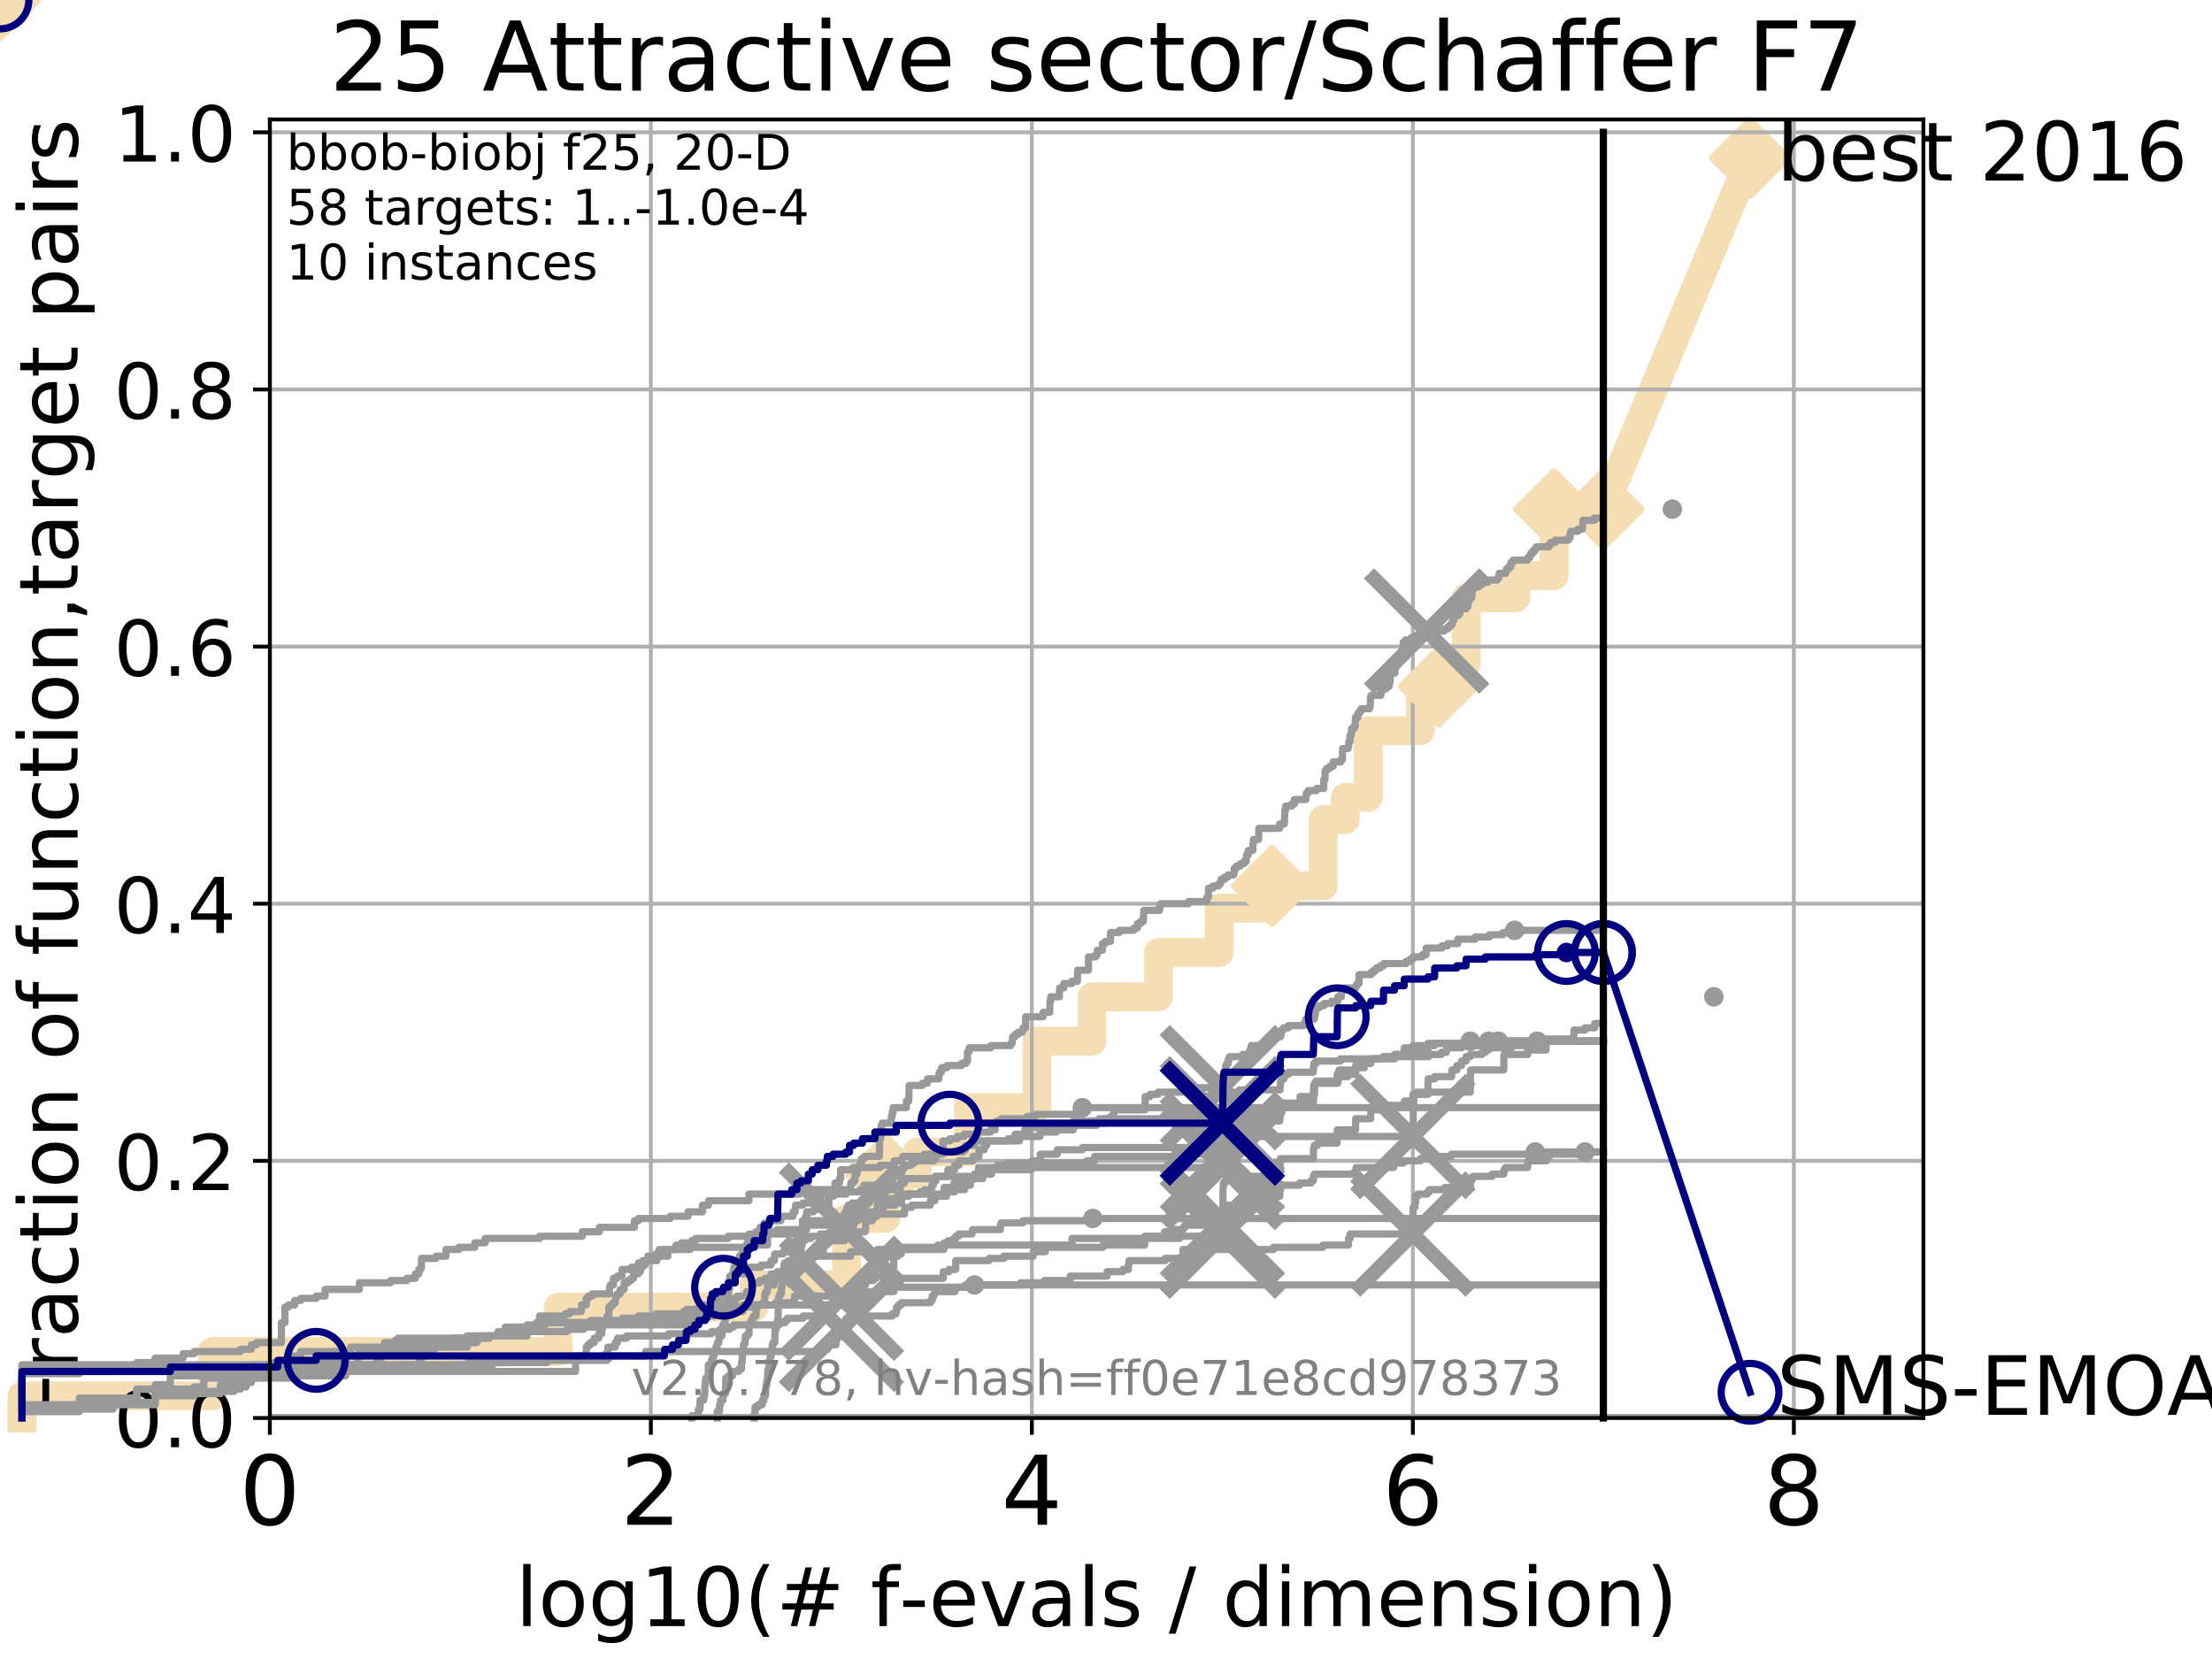 <?xml version="1.0" encoding="utf-8" standalone="no"?>
<!DOCTYPE svg PUBLIC "-//W3C//DTD SVG 1.1//EN"
  "http://www.w3.org/Graphics/SVG/1.1/DTD/svg11.dtd">
<!-- Created with matplotlib (http://matplotlib.org/) -->
<svg height="345pt" version="1.1" viewBox="0 0 460 345" width="460pt" xmlns="http://www.w3.org/2000/svg" xmlns:xlink="http://www.w3.org/1999/xlink">
 <defs>
  <style type="text/css">
*{stroke-linecap:butt;stroke-linejoin:round;}
  </style>
 </defs>
 <g id="figure_1">
  <g id="patch_1">
   <path d="M 0 345.6 
L 460.8 345.6 
L 460.8 0 
L 0 0 
z
" style="fill:#ffffff;"/>
  </g>
  <g id="axes_1">
   <g id="patch_2">
    <path d="M 56.12 294.88 
L 399.984 294.88 
L 399.984 24.84 
L 56.12 24.84 
z
" style="fill:#ffffff;"/>
   </g>
   <g id="line2d_1">
    <path d="M 4.579 294.88 
L 4.579 290.27 
L 44.194 290.27 
L 44.194 281.051 
L 116.093 281.051 
L 116.093 271.831 
L 156.809 271.831 
L 156.809 267.221 
L 176.048 267.221 
L 176.048 253.392 
L 184.177 253.392 
L 184.177 244.173 
L 190.726 244.173 
L 190.726 239.563 
L 201.407 239.563 
L 201.407 230.343 
L 215.654 230.343 
L 215.654 216.514 
L 227.081 216.514 
L 227.081 207.294 
L 240.914 207.294 
L 240.914 198.075 
L 253.525 198.075 
L 253.525 188.855 
L 264.524 188.855 
L 264.524 184.246 
L 275.169 184.246 
L 275.169 170.416 
L 279.755 170.416 
L 279.755 165.807 
L 284.532 165.807 
L 284.532 151.977 
L 295.374 151.977 
L 295.374 142.758 
L 299.195 142.758 
L 299.195 138.148 
L 304.899 138.148 
L 304.899 124.319 
L 315.23 124.319 
L 315.23 119.709 
L 323.178 119.709 
L 323.178 105.88 
L 333.43 105.88 
" style="fill:none;stroke:#f5deb3;stroke-linecap:square;stroke-width:6;"/>
   </g>
   <g id="line2d_2">
    <path d="M 0 0 
" style="fill:none;stroke:#f5deb3;stroke-linecap:square;stroke-width:6;"/>
    <defs>
     <path d="M -0 7.778 
L 7.778 0 
L 0 -7.778 
L -7.778 -0 
z
" id="macc5a6f325" style="stroke:#f5deb3;stroke-linejoin:miter;stroke-width:1.5;"/>
    </defs>
    <g>
     <use style="fill:#f5deb3;stroke:#f5deb3;stroke-linejoin:miter;stroke-width:1.5;" x="0" xlink:href="#macc5a6f325" y="0"/>
    </g>
   </g>
   <g id="line2d_3">
    <path d="M 333.43 105.88 
L 363.934 32.861 
" style="fill:none;stroke:#f5deb3;stroke-linecap:square;stroke-width:6;"/>
    <g>
     <use style="fill:#f5deb3;stroke:#f5deb3;stroke-linejoin:miter;stroke-width:1.5;" x="333.43" xlink:href="#macc5a6f325" y="105.88"/>
     <use style="fill:#f5deb3;stroke:#f5deb3;stroke-linejoin:miter;stroke-width:1.5;" x="363.934" xlink:href="#macc5a6f325" y="32.861"/>
    </g>
   </g>
   <g id="matplotlib.axis_1">
    <g id="xtick_1">
     <g id="line2d_4">
      <path clip-path="url(#p83feef5431)" d="M 56.12 294.88 
L 56.12 24.84 
" style="fill:none;stroke:#b0b0b0;stroke-linecap:square;stroke-width:0.8;"/>
     </g>
     <g id="line2d_5">
      <defs>
       <path d="M 0 0 
L 0 3.5 
" id="m4cae5b9a8a" style="stroke:#000000;stroke-width:0.8;"/>
      </defs>
      <g>
       <use style="stroke:#000000;stroke-width:0.8;" x="56.12" xlink:href="#m4cae5b9a8a" y="294.88"/>
      </g>
     </g>
     <g id="text_1">
      <!-- 0 -->
      <defs>
       <path d="M 31.781 66.406 
Q 24.172 66.406 20.328 58.906 
Q 16.5 51.422 16.5 36.375 
Q 16.5 21.391 20.328 13.891 
Q 24.172 6.391 31.781 6.391 
Q 39.453 6.391 43.281 13.891 
Q 47.125 21.391 47.125 36.375 
Q 47.125 51.422 43.281 58.906 
Q 39.453 66.406 31.781 66.406 
z
M 31.781 74.219 
Q 44.047 74.219 50.516 64.516 
Q 56.984 54.828 56.984 36.375 
Q 56.984 17.969 50.516 8.266 
Q 44.047 -1.422 31.781 -1.422 
Q 19.531 -1.422 13.062 8.266 
Q 6.594 17.969 6.594 36.375 
Q 6.594 54.828 13.062 64.516 
Q 19.531 74.219 31.781 74.219 
z
" id="DejaVuSans-30"/>
      </defs>
      <g transform="translate(49.758 317.077)scale(0.2 -0.2)">
       <use xlink:href="#DejaVuSans-30"/>
      </g>
     </g>
    </g>
    <g id="xtick_2">
     <g id="line2d_6">
      <path clip-path="url(#p83feef5431)" d="M 135.351 294.88 
L 135.351 24.84 
" style="fill:none;stroke:#b0b0b0;stroke-linecap:square;stroke-width:0.8;"/>
     </g>
     <g id="line2d_7">
      <g>
       <use style="stroke:#000000;stroke-width:0.8;" x="135.351" xlink:href="#m4cae5b9a8a" y="294.88"/>
      </g>
     </g>
     <g id="text_2">
      <!-- 2 -->
      <defs>
       <path d="M 19.188 8.297 
L 53.609 8.297 
L 53.609 0 
L 7.328 0 
L 7.328 8.297 
Q 12.938 14.109 22.625 23.891 
Q 32.328 33.688 34.812 36.531 
Q 39.547 41.844 41.422 45.531 
Q 43.312 49.219 43.312 52.781 
Q 43.312 58.594 39.234 62.25 
Q 35.156 65.922 28.609 65.922 
Q 23.969 65.922 18.812 64.312 
Q 13.672 62.703 7.812 59.422 
L 7.812 69.391 
Q 13.766 71.781 18.938 73 
Q 24.125 74.219 28.422 74.219 
Q 39.75 74.219 46.484 68.547 
Q 53.219 62.891 53.219 53.422 
Q 53.219 48.922 51.531 44.891 
Q 49.859 40.875 45.406 35.406 
Q 44.188 33.984 37.641 27.219 
Q 31.109 20.453 19.188 8.297 
z
" id="DejaVuSans-32"/>
      </defs>
      <g transform="translate(128.989 317.077)scale(0.2 -0.2)">
       <use xlink:href="#DejaVuSans-32"/>
      </g>
     </g>
    </g>
    <g id="xtick_3">
     <g id="line2d_8">
      <path clip-path="url(#p83feef5431)" d="M 214.583 294.88 
L 214.583 24.84 
" style="fill:none;stroke:#b0b0b0;stroke-linecap:square;stroke-width:0.8;"/>
     </g>
     <g id="line2d_9">
      <g>
       <use style="stroke:#000000;stroke-width:0.8;" x="214.583" xlink:href="#m4cae5b9a8a" y="294.88"/>
      </g>
     </g>
     <g id="text_3">
      <!-- 4 -->
      <defs>
       <path d="M 37.797 64.312 
L 12.891 25.391 
L 37.797 25.391 
z
M 35.203 72.906 
L 47.609 72.906 
L 47.609 25.391 
L 58.016 25.391 
L 58.016 17.188 
L 47.609 17.188 
L 47.609 0 
L 37.797 0 
L 37.797 17.188 
L 4.891 17.188 
L 4.891 26.703 
z
" id="DejaVuSans-34"/>
      </defs>
      <g transform="translate(208.22 317.077)scale(0.2 -0.2)">
       <use xlink:href="#DejaVuSans-34"/>
      </g>
     </g>
    </g>
    <g id="xtick_4">
     <g id="line2d_10">
      <path clip-path="url(#p83feef5431)" d="M 293.814 294.88 
L 293.814 24.84 
" style="fill:none;stroke:#b0b0b0;stroke-linecap:square;stroke-width:0.8;"/>
     </g>
     <g id="line2d_11">
      <g>
       <use style="stroke:#000000;stroke-width:0.8;" x="293.814" xlink:href="#m4cae5b9a8a" y="294.88"/>
      </g>
     </g>
     <g id="text_4">
      <!-- 6 -->
      <defs>
       <path d="M 33.016 40.375 
Q 26.375 40.375 22.484 35.828 
Q 18.609 31.297 18.609 23.391 
Q 18.609 15.531 22.484 10.953 
Q 26.375 6.391 33.016 6.391 
Q 39.656 6.391 43.531 10.953 
Q 47.406 15.531 47.406 23.391 
Q 47.406 31.297 43.531 35.828 
Q 39.656 40.375 33.016 40.375 
z
M 52.594 71.297 
L 52.594 62.312 
Q 48.875 64.062 45.094 64.984 
Q 41.312 65.922 37.594 65.922 
Q 27.828 65.922 22.672 59.328 
Q 17.531 52.734 16.797 39.406 
Q 19.672 43.656 24.016 45.922 
Q 28.375 48.188 33.594 48.188 
Q 44.578 48.188 50.953 41.516 
Q 57.328 34.859 57.328 23.391 
Q 57.328 12.156 50.688 5.359 
Q 44.047 -1.422 33.016 -1.422 
Q 20.359 -1.422 13.672 8.266 
Q 6.984 17.969 6.984 36.375 
Q 6.984 53.656 15.188 63.938 
Q 23.391 74.219 37.203 74.219 
Q 40.922 74.219 44.703 73.484 
Q 48.484 72.75 52.594 71.297 
z
" id="DejaVuSans-36"/>
      </defs>
      <g transform="translate(287.452 317.077)scale(0.2 -0.2)">
       <use xlink:href="#DejaVuSans-36"/>
      </g>
     </g>
    </g>
    <g id="xtick_5">
     <g id="line2d_12">
      <path clip-path="url(#p83feef5431)" d="M 373.045 294.88 
L 373.045 24.84 
" style="fill:none;stroke:#b0b0b0;stroke-linecap:square;stroke-width:0.8;"/>
     </g>
     <g id="line2d_13">
      <g>
       <use style="stroke:#000000;stroke-width:0.8;" x="373.045" xlink:href="#m4cae5b9a8a" y="294.88"/>
      </g>
     </g>
     <g id="text_5">
      <!-- 8 -->
      <defs>
       <path d="M 31.781 34.625 
Q 24.75 34.625 20.719 30.859 
Q 16.703 27.094 16.703 20.516 
Q 16.703 13.922 20.719 10.156 
Q 24.75 6.391 31.781 6.391 
Q 38.812 6.391 42.859 10.172 
Q 46.922 13.969 46.922 20.516 
Q 46.922 27.094 42.891 30.859 
Q 38.875 34.625 31.781 34.625 
z
M 21.922 38.812 
Q 15.578 40.375 12.031 44.719 
Q 8.5 49.078 8.5 55.328 
Q 8.5 64.062 14.719 69.141 
Q 20.953 74.219 31.781 74.219 
Q 42.672 74.219 48.875 69.141 
Q 55.078 64.062 55.078 55.328 
Q 55.078 49.078 51.531 44.719 
Q 48 40.375 41.703 38.812 
Q 48.828 37.156 52.797 32.312 
Q 56.781 27.484 56.781 20.516 
Q 56.781 9.906 50.312 4.234 
Q 43.844 -1.422 31.781 -1.422 
Q 19.734 -1.422 13.25 4.234 
Q 6.781 9.906 6.781 20.516 
Q 6.781 27.484 10.781 32.312 
Q 14.797 37.156 21.922 38.812 
z
M 18.312 54.391 
Q 18.312 48.734 21.844 45.562 
Q 25.391 42.391 31.781 42.391 
Q 38.141 42.391 41.719 45.562 
Q 45.312 48.734 45.312 54.391 
Q 45.312 60.062 41.719 63.234 
Q 38.141 66.406 31.781 66.406 
Q 25.391 66.406 21.844 63.234 
Q 18.312 60.062 18.312 54.391 
z
" id="DejaVuSans-38"/>
      </defs>
      <g transform="translate(366.683 317.077)scale(0.2 -0.2)">
       <use xlink:href="#DejaVuSans-38"/>
      </g>
     </g>
    </g>
    <g id="text_6">
     <!-- log10(# f-evals / dimension) -->
     <defs>
      <path d="M 9.422 75.984 
L 18.406 75.984 
L 18.406 0 
L 9.422 0 
z
" id="DejaVuSans-6c"/>
      <path d="M 30.609 48.391 
Q 23.391 48.391 19.188 42.75 
Q 14.984 37.109 14.984 27.297 
Q 14.984 17.484 19.156 11.844 
Q 23.344 6.203 30.609 6.203 
Q 37.797 6.203 41.984 11.859 
Q 46.188 17.531 46.188 27.297 
Q 46.188 37.016 41.984 42.703 
Q 37.797 48.391 30.609 48.391 
z
M 30.609 56 
Q 42.328 56 49.016 48.375 
Q 55.719 40.766 55.719 27.297 
Q 55.719 13.875 49.016 6.219 
Q 42.328 -1.422 30.609 -1.422 
Q 18.844 -1.422 12.172 6.219 
Q 5.516 13.875 5.516 27.297 
Q 5.516 40.766 12.172 48.375 
Q 18.844 56 30.609 56 
z
" id="DejaVuSans-6f"/>
      <path d="M 45.406 27.984 
Q 45.406 37.75 41.375 43.109 
Q 37.359 48.484 30.078 48.484 
Q 22.859 48.484 18.828 43.109 
Q 14.797 37.75 14.797 27.984 
Q 14.797 18.266 18.828 12.891 
Q 22.859 7.516 30.078 7.516 
Q 37.359 7.516 41.375 12.891 
Q 45.406 18.266 45.406 27.984 
z
M 54.391 6.781 
Q 54.391 -7.172 48.188 -13.984 
Q 42 -20.797 29.203 -20.797 
Q 24.469 -20.797 20.266 -20.094 
Q 16.062 -19.391 12.109 -17.922 
L 12.109 -9.188 
Q 16.062 -11.328 19.922 -12.344 
Q 23.781 -13.375 27.781 -13.375 
Q 36.625 -13.375 41.016 -8.766 
Q 45.406 -4.156 45.406 5.172 
L 45.406 9.625 
Q 42.625 4.781 38.281 2.391 
Q 33.938 0 27.875 0 
Q 17.828 0 11.672 7.656 
Q 5.516 15.328 5.516 27.984 
Q 5.516 40.672 11.672 48.328 
Q 17.828 56 27.875 56 
Q 33.938 56 38.281 53.609 
Q 42.625 51.219 45.406 46.391 
L 45.406 54.688 
L 54.391 54.688 
z
" id="DejaVuSans-67"/>
      <path d="M 12.406 8.297 
L 28.516 8.297 
L 28.516 63.922 
L 10.984 60.406 
L 10.984 69.391 
L 28.422 72.906 
L 38.281 72.906 
L 38.281 8.297 
L 54.391 8.297 
L 54.391 0 
L 12.406 0 
z
" id="DejaVuSans-31"/>
      <path d="M 31 75.875 
Q 24.469 64.656 21.281 53.656 
Q 18.109 42.672 18.109 31.391 
Q 18.109 20.125 21.312 9.062 
Q 24.516 -2 31 -13.188 
L 23.188 -13.188 
Q 15.875 -1.703 12.234 9.375 
Q 8.594 20.453 8.594 31.391 
Q 8.594 42.281 12.203 53.312 
Q 15.828 64.359 23.188 75.875 
z
" id="DejaVuSans-28"/>
      <path d="M 51.125 44 
L 36.922 44 
L 32.812 27.688 
L 47.125 27.688 
z
M 43.797 71.781 
L 38.719 51.516 
L 52.984 51.516 
L 58.109 71.781 
L 65.922 71.781 
L 60.891 51.516 
L 76.125 51.516 
L 76.125 44 
L 58.984 44 
L 54.984 27.688 
L 70.516 27.688 
L 70.516 20.219 
L 53.078 20.219 
L 48 0 
L 40.188 0 
L 45.219 20.219 
L 30.906 20.219 
L 25.875 0 
L 18.016 0 
L 23.094 20.219 
L 7.719 20.219 
L 7.719 27.688 
L 24.906 27.688 
L 29 44 
L 13.281 44 
L 13.281 51.516 
L 30.906 51.516 
L 35.891 71.781 
z
" id="DejaVuSans-23"/>
      <path id="DejaVuSans-20"/>
      <path d="M 37.109 75.984 
L 37.109 68.5 
L 28.516 68.5 
Q 23.688 68.5 21.797 66.547 
Q 19.922 64.594 19.922 59.516 
L 19.922 54.688 
L 34.719 54.688 
L 34.719 47.703 
L 19.922 47.703 
L 19.922 0 
L 10.891 0 
L 10.891 47.703 
L 2.297 47.703 
L 2.297 54.688 
L 10.891 54.688 
L 10.891 58.5 
Q 10.891 67.625 15.141 71.797 
Q 19.391 75.984 28.609 75.984 
z
" id="DejaVuSans-66"/>
      <path d="M 4.891 31.391 
L 31.203 31.391 
L 31.203 23.391 
L 4.891 23.391 
z
" id="DejaVuSans-2d"/>
      <path d="M 56.203 29.594 
L 56.203 25.203 
L 14.891 25.203 
Q 15.484 15.922 20.484 11.062 
Q 25.484 6.203 34.422 6.203 
Q 39.594 6.203 44.453 7.469 
Q 49.312 8.734 54.109 11.281 
L 54.109 2.781 
Q 49.266 0.734 44.188 -0.344 
Q 39.109 -1.422 33.891 -1.422 
Q 20.797 -1.422 13.156 6.188 
Q 5.516 13.812 5.516 26.812 
Q 5.516 40.234 12.766 48.109 
Q 20.016 56 32.328 56 
Q 43.359 56 49.781 48.891 
Q 56.203 41.797 56.203 29.594 
z
M 47.219 32.234 
Q 47.125 39.594 43.094 43.984 
Q 39.062 48.391 32.422 48.391 
Q 24.906 48.391 20.391 44.141 
Q 15.875 39.891 15.188 32.172 
z
" id="DejaVuSans-65"/>
      <path d="M 2.984 54.688 
L 12.5 54.688 
L 29.594 8.797 
L 46.688 54.688 
L 56.203 54.688 
L 35.688 0 
L 23.484 0 
z
" id="DejaVuSans-76"/>
      <path d="M 34.281 27.484 
Q 23.391 27.484 19.188 25 
Q 14.984 22.516 14.984 16.5 
Q 14.984 11.719 18.141 8.906 
Q 21.297 6.109 26.703 6.109 
Q 34.188 6.109 38.703 11.406 
Q 43.219 16.703 43.219 25.484 
L 43.219 27.484 
z
M 52.203 31.203 
L 52.203 0 
L 43.219 0 
L 43.219 8.297 
Q 40.141 3.328 35.547 0.953 
Q 30.953 -1.422 24.312 -1.422 
Q 15.922 -1.422 10.953 3.297 
Q 6 8.016 6 15.922 
Q 6 25.141 12.172 29.828 
Q 18.359 34.516 30.609 34.516 
L 43.219 34.516 
L 43.219 35.406 
Q 43.219 41.609 39.141 45 
Q 35.062 48.391 27.688 48.391 
Q 23 48.391 18.547 47.266 
Q 14.109 46.141 10.016 43.891 
L 10.016 52.203 
Q 14.938 54.109 19.578 55.047 
Q 24.219 56 28.609 56 
Q 40.484 56 46.344 49.844 
Q 52.203 43.703 52.203 31.203 
z
" id="DejaVuSans-61"/>
      <path d="M 44.281 53.078 
L 44.281 44.578 
Q 40.484 46.531 36.375 47.5 
Q 32.281 48.484 27.875 48.484 
Q 21.188 48.484 17.844 46.438 
Q 14.5 44.391 14.5 40.281 
Q 14.5 37.156 16.891 35.375 
Q 19.281 33.594 26.516 31.984 
L 29.594 31.297 
Q 39.156 29.25 43.188 25.516 
Q 47.219 21.781 47.219 15.094 
Q 47.219 7.469 41.188 3.016 
Q 35.156 -1.422 24.609 -1.422 
Q 20.219 -1.422 15.453 -0.562 
Q 10.688 0.297 5.422 2 
L 5.422 11.281 
Q 10.406 8.688 15.234 7.391 
Q 20.062 6.109 24.812 6.109 
Q 31.156 6.109 34.562 8.281 
Q 37.984 10.453 37.984 14.406 
Q 37.984 18.062 35.516 20.016 
Q 33.062 21.969 24.703 23.781 
L 21.578 24.516 
Q 13.234 26.266 9.516 29.906 
Q 5.812 33.547 5.812 39.891 
Q 5.812 47.609 11.281 51.797 
Q 16.75 56 26.812 56 
Q 31.781 56 36.172 55.266 
Q 40.578 54.547 44.281 53.078 
z
" id="DejaVuSans-73"/>
      <path d="M 25.391 72.906 
L 33.688 72.906 
L 8.297 -9.281 
L 0 -9.281 
z
" id="DejaVuSans-2f"/>
      <path d="M 45.406 46.391 
L 45.406 75.984 
L 54.391 75.984 
L 54.391 0 
L 45.406 0 
L 45.406 8.203 
Q 42.578 3.328 38.25 0.953 
Q 33.938 -1.422 27.875 -1.422 
Q 17.969 -1.422 11.734 6.484 
Q 5.516 14.406 5.516 27.297 
Q 5.516 40.188 11.734 48.094 
Q 17.969 56 27.875 56 
Q 33.938 56 38.25 53.625 
Q 42.578 51.266 45.406 46.391 
z
M 14.797 27.297 
Q 14.797 17.391 18.875 11.75 
Q 22.953 6.109 30.078 6.109 
Q 37.203 6.109 41.297 11.75 
Q 45.406 17.391 45.406 27.297 
Q 45.406 37.203 41.297 42.844 
Q 37.203 48.484 30.078 48.484 
Q 22.953 48.484 18.875 42.844 
Q 14.797 37.203 14.797 27.297 
z
" id="DejaVuSans-64"/>
      <path d="M 9.422 54.688 
L 18.406 54.688 
L 18.406 0 
L 9.422 0 
z
M 9.422 75.984 
L 18.406 75.984 
L 18.406 64.594 
L 9.422 64.594 
z
" id="DejaVuSans-69"/>
      <path d="M 52 44.188 
Q 55.375 50.25 60.062 53.125 
Q 64.75 56 71.094 56 
Q 79.641 56 84.281 50.016 
Q 88.922 44.047 88.922 33.016 
L 88.922 0 
L 79.891 0 
L 79.891 32.719 
Q 79.891 40.578 77.094 44.375 
Q 74.312 48.188 68.609 48.188 
Q 61.625 48.188 57.562 43.547 
Q 53.516 38.922 53.516 30.906 
L 53.516 0 
L 44.484 0 
L 44.484 32.719 
Q 44.484 40.625 41.703 44.406 
Q 38.922 48.188 33.109 48.188 
Q 26.219 48.188 22.156 43.531 
Q 18.109 38.875 18.109 30.906 
L 18.109 0 
L 9.078 0 
L 9.078 54.688 
L 18.109 54.688 
L 18.109 46.188 
Q 21.188 51.219 25.484 53.609 
Q 29.781 56 35.688 56 
Q 41.656 56 45.828 52.969 
Q 50 49.953 52 44.188 
z
" id="DejaVuSans-6d"/>
      <path d="M 54.891 33.016 
L 54.891 0 
L 45.906 0 
L 45.906 32.719 
Q 45.906 40.484 42.875 44.328 
Q 39.844 48.188 33.797 48.188 
Q 26.516 48.188 22.312 43.547 
Q 18.109 38.922 18.109 30.906 
L 18.109 0 
L 9.078 0 
L 9.078 54.688 
L 18.109 54.688 
L 18.109 46.188 
Q 21.344 51.125 25.703 53.562 
Q 30.078 56 35.797 56 
Q 45.219 56 50.047 50.172 
Q 54.891 44.344 54.891 33.016 
z
" id="DejaVuSans-6e"/>
      <path d="M 8.016 75.875 
L 15.828 75.875 
Q 23.141 64.359 26.781 53.312 
Q 30.422 42.281 30.422 31.391 
Q 30.422 20.453 26.781 9.375 
Q 23.141 -1.703 15.828 -13.188 
L 8.016 -13.188 
Q 14.5 -2 17.703 9.062 
Q 20.906 20.125 20.906 31.391 
Q 20.906 42.672 17.703 53.656 
Q 14.5 64.656 8.016 75.875 
z
" id="DejaVuSans-29"/>
     </defs>
     <g transform="translate(107.211 338.154)scale(0.17 -0.17)">
      <use xlink:href="#DejaVuSans-6c"/>
      <use x="27.783" xlink:href="#DejaVuSans-6f"/>
      <use x="88.965" xlink:href="#DejaVuSans-67"/>
      <use x="152.441" xlink:href="#DejaVuSans-31"/>
      <use x="216.064" xlink:href="#DejaVuSans-30"/>
      <use x="279.688" xlink:href="#DejaVuSans-28"/>
      <use x="318.701" xlink:href="#DejaVuSans-23"/>
      <use x="402.49" xlink:href="#DejaVuSans-20"/>
      <use x="434.277" xlink:href="#DejaVuSans-66"/>
      <use x="469.404" xlink:href="#DejaVuSans-2d"/>
      <use x="505.488" xlink:href="#DejaVuSans-65"/>
      <use x="567.012" xlink:href="#DejaVuSans-76"/>
      <use x="626.191" xlink:href="#DejaVuSans-61"/>
      <use x="687.471" xlink:href="#DejaVuSans-6c"/>
      <use x="715.254" xlink:href="#DejaVuSans-73"/>
      <use x="767.354" xlink:href="#DejaVuSans-20"/>
      <use x="799.141" xlink:href="#DejaVuSans-2f"/>
      <use x="832.832" xlink:href="#DejaVuSans-20"/>
      <use x="864.619" xlink:href="#DejaVuSans-64"/>
      <use x="928.096" xlink:href="#DejaVuSans-69"/>
      <use x="955.879" xlink:href="#DejaVuSans-6d"/>
      <use x="1053.291" xlink:href="#DejaVuSans-65"/>
      <use x="1114.814" xlink:href="#DejaVuSans-6e"/>
      <use x="1178.193" xlink:href="#DejaVuSans-73"/>
      <use x="1230.293" xlink:href="#DejaVuSans-69"/>
      <use x="1258.076" xlink:href="#DejaVuSans-6f"/>
      <use x="1319.258" xlink:href="#DejaVuSans-6e"/>
      <use x="1382.637" xlink:href="#DejaVuSans-29"/>
     </g>
    </g>
   </g>
   <g id="matplotlib.axis_2">
    <g id="ytick_1">
     <g id="line2d_14">
      <path clip-path="url(#p83feef5431)" d="M 56.12 294.88 
L 399.984 294.88 
" style="fill:none;stroke:#b0b0b0;stroke-linecap:square;stroke-width:0.8;"/>
     </g>
     <g id="line2d_15">
      <defs>
       <path d="M 0 0 
L -3.5 0 
" id="m0ca6d9c571" style="stroke:#000000;stroke-width:0.8;"/>
      </defs>
      <g>
       <use style="stroke:#000000;stroke-width:0.8;" x="56.12" xlink:href="#m0ca6d9c571" y="294.88"/>
      </g>
     </g>
     <g id="text_7">
      <!-- 0.0 -->
      <defs>
       <path d="M 10.688 12.406 
L 21 12.406 
L 21 0 
L 10.688 0 
z
" id="DejaVuSans-2e"/>
      </defs>
      <g transform="translate(23.675 300.959)scale(0.16 -0.16)">
       <use xlink:href="#DejaVuSans-30"/>
       <use x="63.623" xlink:href="#DejaVuSans-2e"/>
       <use x="95.41" xlink:href="#DejaVuSans-30"/>
      </g>
     </g>
    </g>
    <g id="ytick_2">
     <g id="line2d_16">
      <path clip-path="url(#p83feef5431)" d="M 56.12 241.407 
L 399.984 241.407 
" style="fill:none;stroke:#b0b0b0;stroke-linecap:square;stroke-width:0.8;"/>
     </g>
     <g id="line2d_17">
      <g>
       <use style="stroke:#000000;stroke-width:0.8;" x="56.12" xlink:href="#m0ca6d9c571" y="241.407"/>
      </g>
     </g>
     <g id="text_8">
      <!-- 0.2 -->
      <g transform="translate(23.675 247.485)scale(0.16 -0.16)">
       <use xlink:href="#DejaVuSans-30"/>
       <use x="63.623" xlink:href="#DejaVuSans-2e"/>
       <use x="95.41" xlink:href="#DejaVuSans-32"/>
      </g>
     </g>
    </g>
    <g id="ytick_3">
     <g id="line2d_18">
      <path clip-path="url(#p83feef5431)" d="M 56.12 187.933 
L 399.984 187.933 
" style="fill:none;stroke:#b0b0b0;stroke-linecap:square;stroke-width:0.8;"/>
     </g>
     <g id="line2d_19">
      <g>
       <use style="stroke:#000000;stroke-width:0.8;" x="56.12" xlink:href="#m0ca6d9c571" y="187.933"/>
      </g>
     </g>
     <g id="text_9">
      <!-- 0.4 -->
      <g transform="translate(23.675 194.012)scale(0.16 -0.16)">
       <use xlink:href="#DejaVuSans-30"/>
       <use x="63.623" xlink:href="#DejaVuSans-2e"/>
       <use x="95.41" xlink:href="#DejaVuSans-34"/>
      </g>
     </g>
    </g>
    <g id="ytick_4">
     <g id="line2d_20">
      <path clip-path="url(#p83feef5431)" d="M 56.12 134.46 
L 399.984 134.46 
" style="fill:none;stroke:#b0b0b0;stroke-linecap:square;stroke-width:0.8;"/>
     </g>
     <g id="line2d_21">
      <g>
       <use style="stroke:#000000;stroke-width:0.8;" x="56.12" xlink:href="#m0ca6d9c571" y="134.46"/>
      </g>
     </g>
     <g id="text_10">
      <!-- 0.6 -->
      <g transform="translate(23.675 140.539)scale(0.16 -0.16)">
       <use xlink:href="#DejaVuSans-30"/>
       <use x="63.623" xlink:href="#DejaVuSans-2e"/>
       <use x="95.41" xlink:href="#DejaVuSans-36"/>
      </g>
     </g>
    </g>
    <g id="ytick_5">
     <g id="line2d_22">
      <path clip-path="url(#p83feef5431)" d="M 56.12 80.987 
L 399.984 80.987 
" style="fill:none;stroke:#b0b0b0;stroke-linecap:square;stroke-width:0.8;"/>
     </g>
     <g id="line2d_23">
      <g>
       <use style="stroke:#000000;stroke-width:0.8;" x="56.12" xlink:href="#m0ca6d9c571" y="80.987"/>
      </g>
     </g>
     <g id="text_11">
      <!-- 0.8 -->
      <g transform="translate(23.675 87.066)scale(0.16 -0.16)">
       <use xlink:href="#DejaVuSans-30"/>
       <use x="63.623" xlink:href="#DejaVuSans-2e"/>
       <use x="95.41" xlink:href="#DejaVuSans-38"/>
      </g>
     </g>
    </g>
    <g id="ytick_6">
     <g id="line2d_24">
      <path clip-path="url(#p83feef5431)" d="M 56.12 27.514 
L 399.984 27.514 
" style="fill:none;stroke:#b0b0b0;stroke-linecap:square;stroke-width:0.8;"/>
     </g>
     <g id="line2d_25">
      <g>
       <use style="stroke:#000000;stroke-width:0.8;" x="56.12" xlink:href="#m0ca6d9c571" y="27.514"/>
      </g>
     </g>
     <g id="text_12">
      <!-- 1.0 -->
      <g transform="translate(23.675 33.592)scale(0.16 -0.16)">
       <use xlink:href="#DejaVuSans-31"/>
       <use x="63.623" xlink:href="#DejaVuSans-2e"/>
       <use x="95.41" xlink:href="#DejaVuSans-30"/>
      </g>
     </g>
    </g>
    <g id="text_13">
     <!-- Fraction of function,target pairs -->
     <defs>
      <path d="M 9.812 72.906 
L 51.703 72.906 
L 51.703 64.594 
L 19.672 64.594 
L 19.672 43.109 
L 48.578 43.109 
L 48.578 34.812 
L 19.672 34.812 
L 19.672 0 
L 9.812 0 
z
" id="DejaVuSans-46"/>
      <path d="M 41.109 46.297 
Q 39.594 47.172 37.812 47.578 
Q 36.031 48 33.891 48 
Q 26.266 48 22.188 43.047 
Q 18.109 38.094 18.109 28.812 
L 18.109 0 
L 9.078 0 
L 9.078 54.688 
L 18.109 54.688 
L 18.109 46.188 
Q 20.953 51.172 25.484 53.578 
Q 30.031 56 36.531 56 
Q 37.453 56 38.578 55.875 
Q 39.703 55.766 41.062 55.516 
z
" id="DejaVuSans-72"/>
      <path d="M 48.781 52.594 
L 48.781 44.188 
Q 44.969 46.297 41.141 47.344 
Q 37.312 48.391 33.406 48.391 
Q 24.656 48.391 19.812 42.844 
Q 14.984 37.312 14.984 27.297 
Q 14.984 17.281 19.812 11.734 
Q 24.656 6.203 33.406 6.203 
Q 37.312 6.203 41.141 7.25 
Q 44.969 8.297 48.781 10.406 
L 48.781 2.094 
Q 45.016 0.344 40.984 -0.531 
Q 36.969 -1.422 32.422 -1.422 
Q 20.062 -1.422 12.781 6.344 
Q 5.516 14.109 5.516 27.297 
Q 5.516 40.672 12.859 48.328 
Q 20.219 56 33.016 56 
Q 37.156 56 41.109 55.141 
Q 45.062 54.297 48.781 52.594 
z
" id="DejaVuSans-63"/>
      <path d="M 18.312 70.219 
L 18.312 54.688 
L 36.812 54.688 
L 36.812 47.703 
L 18.312 47.703 
L 18.312 18.016 
Q 18.312 11.328 20.141 9.422 
Q 21.969 7.516 27.594 7.516 
L 36.812 7.516 
L 36.812 0 
L 27.594 0 
Q 17.188 0 13.234 3.875 
Q 9.281 7.766 9.281 18.016 
L 9.281 47.703 
L 2.688 47.703 
L 2.688 54.688 
L 9.281 54.688 
L 9.281 70.219 
z
" id="DejaVuSans-74"/>
      <path d="M 8.5 21.578 
L 8.5 54.688 
L 17.484 54.688 
L 17.484 21.922 
Q 17.484 14.156 20.5 10.266 
Q 23.531 6.391 29.594 6.391 
Q 36.859 6.391 41.078 11.031 
Q 45.312 15.672 45.312 23.688 
L 45.312 54.688 
L 54.297 54.688 
L 54.297 0 
L 45.312 0 
L 45.312 8.406 
Q 42.047 3.422 37.719 1 
Q 33.406 -1.422 27.688 -1.422 
Q 18.266 -1.422 13.375 4.438 
Q 8.5 10.297 8.5 21.578 
z
M 31.109 56 
z
" id="DejaVuSans-75"/>
      <path d="M 11.719 12.406 
L 22.016 12.406 
L 22.016 4 
L 14.016 -11.625 
L 7.719 -11.625 
L 11.719 4 
z
" id="DejaVuSans-2c"/>
      <path d="M 18.109 8.203 
L 18.109 -20.797 
L 9.078 -20.797 
L 9.078 54.688 
L 18.109 54.688 
L 18.109 46.391 
Q 20.953 51.266 25.266 53.625 
Q 29.594 56 35.594 56 
Q 45.562 56 51.781 48.094 
Q 58.016 40.188 58.016 27.297 
Q 58.016 14.406 51.781 6.484 
Q 45.562 -1.422 35.594 -1.422 
Q 29.594 -1.422 25.266 0.953 
Q 20.953 3.328 18.109 8.203 
z
M 48.688 27.297 
Q 48.688 37.203 44.609 42.844 
Q 40.531 48.484 33.406 48.484 
Q 26.266 48.484 22.188 42.844 
Q 18.109 37.203 18.109 27.297 
Q 18.109 17.391 22.188 11.75 
Q 26.266 6.109 33.406 6.109 
Q 40.531 6.109 44.609 11.75 
Q 48.688 17.391 48.688 27.297 
z
" id="DejaVuSans-70"/>
     </defs>
     <g transform="translate(16.14 294.999)rotate(-90)scale(0.17 -0.17)">
      <use xlink:href="#DejaVuSans-46"/>
      <use x="57.41" xlink:href="#DejaVuSans-72"/>
      <use x="98.523" xlink:href="#DejaVuSans-61"/>
      <use x="159.803" xlink:href="#DejaVuSans-63"/>
      <use x="214.783" xlink:href="#DejaVuSans-74"/>
      <use x="253.992" xlink:href="#DejaVuSans-69"/>
      <use x="281.775" xlink:href="#DejaVuSans-6f"/>
      <use x="342.957" xlink:href="#DejaVuSans-6e"/>
      <use x="406.336" xlink:href="#DejaVuSans-20"/>
      <use x="438.123" xlink:href="#DejaVuSans-6f"/>
      <use x="499.305" xlink:href="#DejaVuSans-66"/>
      <use x="534.51" xlink:href="#DejaVuSans-20"/>
      <use x="566.297" xlink:href="#DejaVuSans-66"/>
      <use x="601.502" xlink:href="#DejaVuSans-75"/>
      <use x="664.881" xlink:href="#DejaVuSans-6e"/>
      <use x="728.26" xlink:href="#DejaVuSans-63"/>
      <use x="783.24" xlink:href="#DejaVuSans-74"/>
      <use x="822.449" xlink:href="#DejaVuSans-69"/>
      <use x="850.232" xlink:href="#DejaVuSans-6f"/>
      <use x="911.414" xlink:href="#DejaVuSans-6e"/>
      <use x="974.793" xlink:href="#DejaVuSans-2c"/>
      <use x="1006.58" xlink:href="#DejaVuSans-74"/>
      <use x="1045.789" xlink:href="#DejaVuSans-61"/>
      <use x="1107.068" xlink:href="#DejaVuSans-72"/>
      <use x="1148.166" xlink:href="#DejaVuSans-67"/>
      <use x="1211.643" xlink:href="#DejaVuSans-65"/>
      <use x="1273.166" xlink:href="#DejaVuSans-74"/>
      <use x="1312.375" xlink:href="#DejaVuSans-20"/>
      <use x="1344.162" xlink:href="#DejaVuSans-70"/>
      <use x="1407.639" xlink:href="#DejaVuSans-61"/>
      <use x="1468.918" xlink:href="#DejaVuSans-69"/>
      <use x="1496.701" xlink:href="#DejaVuSans-72"/>
      <use x="1537.814" xlink:href="#DejaVuSans-73"/>
     </g>
    </g>
   </g>
   <g id="line2d_26">
    <defs>
     <path d="M 0 1.5 
C 0.398 1.5 0.779 1.342 1.061 1.061 
C 1.342 0.779 1.5 0.398 1.5 0 
C 1.5 -0.398 1.342 -0.779 1.061 -1.061 
C 0.779 -1.342 0.398 -1.5 0 -1.5 
C -0.398 -1.5 -0.779 -1.342 -1.061 -1.061 
C -1.342 -0.779 -1.5 -0.398 -1.5 0 
C -1.5 0.398 -1.342 0.779 -1.061 1.061 
C -0.779 1.342 -0.398 1.5 0 1.5 
z
" id="m38958ab19b" style="stroke:#f5deb3;"/>
    </defs>
    <g>
     <use style="fill:#f5deb3;stroke:#f5deb3;" x="323.178" xlink:href="#m38958ab19b" y="105.88"/>
     <use style="fill:#f5deb3;stroke:#f5deb3;" x="323.178" xlink:href="#m38958ab19b" y="105.88"/>
    </g>
   </g>
   <g id="line2d_27">
    <g>
     <use style="fill:#f5deb3;stroke:#f5deb3;stroke-linejoin:miter;stroke-width:1.5;" x="184.177" xlink:href="#macc5a6f325" y="244.173"/>
     <use style="fill:#f5deb3;stroke:#f5deb3;stroke-linejoin:miter;stroke-width:1.5;" x="264.524" xlink:href="#macc5a6f325" y="184.246"/>
     <use style="fill:#f5deb3;stroke:#f5deb3;stroke-linejoin:miter;stroke-width:1.5;" x="299.195" xlink:href="#macc5a6f325" y="142.758"/>
     <use style="fill:#f5deb3;stroke:#f5deb3;stroke-linejoin:miter;stroke-width:1.5;" x="323.178" xlink:href="#macc5a6f325" y="105.88"/>
     <use style="fill:#f5deb3;stroke:#f5deb3;stroke-linejoin:miter;stroke-width:1.5;" x="333.43" xlink:href="#macc5a6f325" y="105.88"/>
    </g>
   </g>
   <g id="line2d_28">
    <defs>
     <path d="M 0 1.5 
C 0.398 1.5 0.779 1.342 1.061 1.061 
C 1.342 0.779 1.5 0.398 1.5 0 
C 1.5 -0.398 1.342 -0.779 1.061 -1.061 
C 0.779 -1.342 0.398 -1.5 0 -1.5 
C -0.398 -1.5 -0.779 -1.342 -1.061 -1.061 
C -1.342 -0.779 -1.5 -0.398 -1.5 0 
C -1.5 0.398 -1.342 0.779 -1.061 1.061 
C -0.779 1.342 -0.398 1.5 0 1.5 
z
" id="m25af647ada" style="stroke:#999999;"/>
    </defs>
    <g>
     <use style="fill:#999999;stroke:#999999;" x="314.979" xlink:href="#m25af647ada" y="193.465"/>
     <use style="fill:#999999;stroke:#999999;" x="314.979" xlink:href="#m25af647ada" y="193.465"/>
    </g>
   </g>
   <g id="line2d_29">
    <path d="M 4.579 294.88 
L 4.579 293.497 
L 16.504 293.497 
L 16.504 292.114 
L 32.269 292.114 
L 32.269 289.809 
L 45.834 289.809 
L 45.834 287.965 
L 49.983 287.965 
L 49.983 287.504 
L 52.281 287.504 
L 52.281 286.582 
L 53.324 286.582 
L 53.324 285.66 
L 66.233 285.66 
L 66.233 283.356 
L 70.45 283.356 
L 70.45 282.434 
L 72.225 282.434 
L 72.225 281.973 
L 75.586 281.973 
L 75.586 280.59 
L 88.717 280.59 
L 88.717 280.129 
L 97.218 280.129 
L 97.218 279.207 
L 99.157 279.207 
L 99.157 278.746 
L 99.437 278.746 
L 99.437 278.285 
L 100.963 278.285 
L 100.963 277.824 
L 109.611 277.824 
L 109.611 276.902 
L 117.869 276.902 
L 117.869 276.441 
L 121.363 276.441 
L 121.363 275.98 
L 124.412 275.98 
L 124.412 275.519 
L 142.572 275.519 
L 142.572 275.058 
L 143.54 275.058 
L 143.54 273.214 
L 144.94 273.214 
L 144.94 272.292 
L 146.766 272.292 
L 146.766 271.37 
L 149.448 271.37 
L 149.448 270.909 
L 152.803 270.909 
L 152.803 269.987 
L 153.346 269.987 
L 153.346 269.526 
L 155.226 269.526 
L 155.226 268.604 
L 156.261 268.604 
L 156.261 267.221 
L 156.63 267.221 
L 156.63 266.76 
L 157.942 266.76 
L 157.942 266.299 
L 159.084 266.299 
L 159.084 265.838 
L 160.332 265.838 
L 160.332 264.917 
L 164.957 264.917 
L 164.957 263.995 
L 165.207 263.995 
L 165.207 263.073 
L 166.364 263.073 
L 166.364 262.612 
L 166.799 262.612 
L 166.799 261.69 
L 167.278 261.69 
L 167.278 261.229 
L 168.913 261.229 
L 168.913 260.768 
L 171.195 260.768 
L 171.195 258.463 
L 172.064 258.463 
L 172.064 258.002 
L 175.656 258.002 
L 175.656 257.08 
L 177.03 257.08 
L 177.03 255.697 
L 177.298 255.697 
L 177.298 254.775 
L 177.588 254.775 
L 177.588 253.853 
L 178.422 253.853 
L 178.422 253.392 
L 181.193 253.392 
L 181.193 252.931 
L 182.416 252.931 
L 182.416 252.47 
L 183.527 252.47 
L 183.527 251.087 
L 183.8 251.087 
L 183.8 250.626 
L 186.168 250.626 
L 186.168 250.165 
L 187.463 250.165 
L 187.51 248.782 
L 188.961 248.782 
L 188.961 248.321 
L 191.342 248.321 
L 191.342 247.86 
L 192.329 247.86 
L 192.329 247.399 
L 193.738 247.399 
L 193.738 246.477 
L 194.08 246.477 
L 194.08 245.556 
L 194.645 245.556 
L 194.645 244.634 
L 197.13 244.634 
L 197.13 243.251 
L 198.522 243.251 
L 198.522 242.329 
L 199.416 242.329 
L 199.416 241.407 
L 202.321 241.407 
L 202.321 240.485 
L 203.587 240.485 
L 203.587 239.102 
L 204.696 239.102 
L 204.696 238.18 
L 205.19 238.18 
L 205.19 237.258 
L 209.657 237.258 
L 209.657 236.797 
L 211.081 236.797 
L 211.081 235.875 
L 213.099 235.875 
L 213.099 234.953 
L 214.11 234.953 
L 214.11 234.492 
L 215.758 234.492 
L 215.758 234.031 
L 228.046 234.031 
L 228.046 233.57 
L 229.653 233.57 
L 229.653 233.109 
L 229.899 233.109 
L 229.899 232.648 
L 230.913 232.648 
L 230.913 232.187 
L 231.64 232.187 
L 231.64 230.804 
L 238.141 230.804 
L 238.141 228.038 
L 239.164 228.038 
L 239.164 227.577 
L 240.831 227.577 
L 240.831 227.116 
L 247.475 227.116 
L 247.475 226.195 
L 254.391 226.195 
L 254.462 225.273 
L 254.55 225.273 
L 254.551 224.351 
L 254.795 224.351 
L 254.897 221.585 
L 255.141 221.585 
L 255.141 221.124 
L 255.444 221.124 
L 255.444 220.202 
L 255.708 220.202 
L 255.708 219.741 
L 258.39 219.741 
L 258.39 219.28 
L 259.904 219.28 
L 259.904 218.358 
L 260.199 218.358 
L 260.199 217.436 
L 263.089 217.436 
L 263.089 216.514 
L 263.747 216.514 
L 263.747 215.592 
L 266.301 215.592 
L 266.301 215.131 
L 266.433 215.131 
L 266.477 214.209 
L 266.896 214.209 
L 266.896 213.748 
L 267.909 213.748 
L 267.909 213.287 
L 271.137 213.287 
L 271.137 212.826 
L 271.552 212.826 
L 271.552 211.904 
L 273.336 211.904 
L 273.42 210.982 
L 273.525 210.982 
L 273.618 209.599 
L 274.311 209.599 
L 274.311 209.138 
L 275.341 209.138 
L 275.341 208.677 
L 276.902 208.677 
L 276.902 208.216 
L 278.203 208.216 
L 278.203 207.294 
L 278.965 207.294 
L 278.965 205.912 
L 279.663 205.912 
L 279.663 205.451 
L 281.942 205.451 
L 281.942 204.99 
L 282.201 204.99 
L 282.201 204.529 
L 282.625 204.529 
L 282.625 202.685 
L 285.128 202.685 
L 285.128 202.224 
L 285.641 202.224 
L 285.641 201.763 
L 286.182 201.763 
L 286.182 201.302 
L 287.031 201.302 
L 287.031 200.841 
L 287.766 200.841 
L 287.766 200.38 
L 292.414 200.38 
L 292.414 199.919 
L 293.248 199.919 
L 293.248 199.458 
L 293.885 199.458 
L 293.885 198.997 
L 295.793 198.997 
L 295.793 198.536 
L 296.577 198.536 
L 296.577 197.153 
L 299.87 197.153 
L 299.87 196.692 
L 301.039 196.692 
L 301.039 196.231 
L 303.163 196.231 
L 303.163 195.309 
L 306.757 195.309 
L 306.757 194.848 
L 309.729 194.848 
L 309.729 194.387 
L 312.567 194.387 
L 312.567 193.926 
L 314.979 193.926 
L 314.979 193.465 
L 333.43 193.465 
L 333.43 193.465 
" style="fill:none;stroke:#999999;stroke-linecap:square;stroke-width:1.5;"/>
   </g>
   <g id="line2d_30"/>
   <g id="line2d_31">
    <path d="M 0 0 
" style="fill:none;stroke:#999999;stroke-linecap:square;stroke-width:1.5;"/>
   </g>
   <g id="line2d_32">
    <path clip-path="url(#p83feef5431)" d="M 254.198 226.195 
" style="fill:none;stroke:#999999;stroke-linecap:square;stroke-width:1.5;"/>
    <defs>
     <path d="M -12 12 
L 12 -12 
M -12 -12 
L 12 12 
" id="mefdcd6acd4" style="stroke:#999999;stroke-width:3;"/>
    </defs>
    <g clip-path="url(#p83feef5431)">
     <use style="fill:#999999;stroke:#999999;stroke-width:3;" x="254.198" xlink:href="#mefdcd6acd4" y="226.195"/>
    </g>
   </g>
   <g id="line2d_33">
    <g>
     <use style="fill:#999999;stroke:#999999;" x="347.783" xlink:href="#m25af647ada" y="105.88"/>
     <use style="fill:#999999;stroke:#999999;" x="347.783" xlink:href="#m25af647ada" y="105.88"/>
    </g>
   </g>
   <g id="line2d_34">
    <path d="M 4.579 294.88 
L 4.579 285.66 
L 16.504 285.66 
L 16.504 285.199 
L 23.48 285.199 
L 23.48 284.278 
L 28.43 284.278 
L 28.43 283.356 
L 32.269 283.356 
L 32.269 282.434 
L 38.058 282.434 
L 38.058 281.512 
L 40.355 281.512 
L 40.355 281.051 
L 49.983 281.051 
L 49.983 280.59 
L 52.281 280.59 
L 52.281 279.668 
L 53.324 279.668 
L 53.324 279.207 
L 58.525 279.207 
L 58.525 275.058 
L 59.257 275.058 
L 59.257 271.831 
L 59.959 271.831 
L 59.959 271.37 
L 61.283 271.37 
L 61.283 270.448 
L 62.513 270.448 
L 62.513 269.987 
L 65.748 269.987 
L 65.748 269.526 
L 67.61 269.526 
L 67.61 268.143 
L 74.732 268.143 
L 74.732 266.76 
L 81.215 266.76 
L 81.215 266.299 
L 84.65 266.299 
L 84.65 265.838 
L 86.364 265.838 
L 86.364 264.917 
L 87.09 264.917 
L 87.09 263.995 
L 87.511 263.995 
L 87.511 263.534 
L 87.649 263.534 
L 87.649 261.69 
L 90.671 261.69 
L 90.671 261.229 
L 92.736 261.229 
L 92.736 259.846 
L 95.388 259.846 
L 95.388 259.385 
L 98.729 259.385 
L 98.729 258.463 
L 100.899 258.463 
L 100.899 257.541 
L 112.208 257.541 
L 112.208 257.08 
L 121.069 257.08 
L 121.069 256.158 
L 124.622 256.158 
L 124.622 255.236 
L 131.937 255.236 
L 131.937 253.853 
L 132.796 253.853 
L 132.796 253.392 
L 139.382 253.392 
L 139.382 252.931 
L 143.074 252.931 
L 143.074 252.009 
L 146.074 252.009 
L 146.074 250.626 
L 147.333 250.626 
L 147.333 249.704 
L 155.751 249.704 
L 155.751 248.321 
L 166.332 248.321 
L 166.332 247.399 
L 176.88 247.399 
L 176.933 246.016 
L 177.413 246.016 
L 177.413 245.556 
L 177.783 245.556 
L 177.837 244.173 
L 178.21 244.173 
L 178.21 243.251 
L 178.503 243.251 
L 178.503 242.79 
L 178.681 242.79 
L 178.681 242.329 
L 178.82 242.329 
L 178.82 241.868 
L 179.143 241.868 
L 179.143 240.946 
L 179.696 240.946 
L 179.696 240.485 
L 182.872 240.485 
L 182.955 236.797 
L 183.156 236.797 
L 183.263 234.031 
L 183.448 234.031 
L 183.448 233.57 
L 185.335 233.57 
L 185.335 232.187 
L 185.545 232.187 
L 185.545 231.265 
L 185.73 231.265 
L 185.73 230.343 
L 188.486 230.343 
L 188.486 228.96 
L 188.995 228.96 
L 189.054 225.734 
L 191.805 225.734 
L 191.805 225.273 
L 192.867 225.273 
L 192.867 224.351 
L 195.239 224.351 
L 195.239 223.429 
L 195.361 223.429 
L 195.361 222.968 
L 195.789 222.968 
L 195.789 222.046 
L 196.908 222.046 
L 196.908 221.585 
L 199.957 221.585 
L 199.957 221.124 
L 200.902 221.124 
L 200.902 220.663 
L 201.177 220.663 
L 201.186 218.819 
L 201.484 218.819 
L 201.55 217.897 
L 206.022 217.897 
L 206.022 217.436 
L 210.172 217.436 
L 210.172 216.975 
L 210.486 216.975 
L 210.597 215.592 
L 211.077 215.592 
L 211.077 215.131 
L 211.689 215.131 
L 211.689 214.67 
L 212.618 214.67 
L 212.618 214.209 
L 212.777 214.209 
L 212.777 213.748 
L 213.29 213.748 
L 213.29 211.443 
L 216.915 211.443 
L 216.915 210.521 
L 218.295 210.521 
L 218.343 208.216 
L 218.498 208.216 
L 218.498 207.294 
L 220.29 207.294 
L 220.363 205.451 
L 221.22 205.451 
L 221.22 204.529 
L 222.873 204.529 
L 222.873 204.068 
L 224.051 204.068 
L 224.095 201.763 
L 226.361 201.763 
L 226.361 198.997 
L 227.852 198.997 
L 227.852 198.536 
L 228.187 198.536 
L 228.187 197.614 
L 229.264 197.614 
L 229.264 196.231 
L 229.837 196.231 
L 229.837 195.77 
L 230.935 195.77 
L 230.935 193.926 
L 232.768 193.926 
L 232.768 193.465 
L 235.813 193.465 
L 235.813 193.004 
L 236.519 193.004 
L 236.519 192.082 
L 237.165 192.082 
L 237.165 191.621 
L 237.77 191.621 
L 237.857 189.316 
L 241.155 189.316 
L 241.155 188.394 
L 241.374 188.394 
L 241.374 187.933 
L 247.182 187.933 
L 247.182 187.472 
L 250.995 187.472 
L 250.995 186.551 
L 251.314 186.551 
L 251.314 184.707 
L 252.221 184.707 
L 252.221 184.246 
L 253.403 184.246 
L 253.403 183.785 
L 253.851 183.785 
L 253.923 182.863 
L 254.665 182.863 
L 254.665 182.402 
L 255.371 182.402 
L 255.371 181.941 
L 256.572 181.941 
L 256.572 181.48 
L 256.684 181.48 
L 256.684 180.558 
L 257.132 180.558 
L 257.132 180.097 
L 257.928 180.097 
L 257.928 179.636 
L 258.646 179.636 
L 258.646 179.175 
L 259.163 179.175 
L 259.208 177.792 
L 259.577 177.792 
L 259.577 176.87 
L 260.534 176.87 
L 260.534 175.487 
L 260.66 175.487 
L 260.66 174.565 
L 261.743 174.565 
L 261.781 172.26 
L 266.111 172.26 
L 266.111 171.338 
L 267.093 171.338 
L 267.196 168.572 
L 267.322 168.572 
L 267.322 167.651 
L 268.584 167.651 
L 268.584 167.19 
L 269.176 167.19 
L 269.176 166.268 
L 271.579 166.268 
L 271.66 164.885 
L 272.031 164.885 
L 272.031 164.424 
L 273.75 164.424 
L 273.75 163.963 
L 275.282 163.963 
L 275.282 162.119 
L 275.54 162.119 
L 275.568 160.275 
L 275.887 160.275 
L 275.887 159.814 
L 276.524 159.814 
L 276.524 159.353 
L 277.253 159.353 
L 277.253 158.431 
L 278.825 158.431 
L 278.825 157.97 
L 279.18 157.97 
L 279.18 155.665 
L 280.356 155.665 
L 280.356 155.204 
L 280.478 155.204 
L 280.5 154.282 
L 280.736 154.282 
L 280.736 152.899 
L 281.019 152.899 
L 281.062 151.516 
L 281.541 151.516 
L 281.541 151.055 
L 281.837 151.055 
L 281.862 149.211 
L 282.402 149.211 
L 282.402 148.289 
L 282.764 148.289 
L 282.764 147.829 
L 283.077 147.829 
L 283.077 147.368 
L 284.79 147.368 
L 284.79 146.907 
L 284.961 146.907 
L 284.97 145.063 
L 285.141 145.063 
L 285.141 144.602 
L 287.153 144.602 
L 287.153 143.68 
L 287.54 143.68 
L 287.54 143.219 
L 288.297 143.219 
L 288.297 142.758 
L 288.873 142.758 
L 288.873 141.836 
L 289.102 141.836 
L 289.111 139.992 
L 290.088 139.992 
L 290.088 138.148 
L 290.81 138.148 
L 290.81 137.687 
L 290.994 137.687 
L 290.994 137.226 
L 291.221 137.226 
L 291.221 136.304 
L 291.437 136.304 
L 291.437 135.843 
L 291.782 135.843 
L 291.819 133.538 
L 292.294 133.538 
L 292.294 133.077 
L 293.446 133.077 
L 293.446 132.616 
L 294.432 132.616 
L 294.432 132.155 
L 295.632 132.155 
L 295.632 131.233 
L 300.316 131.233 
L 300.316 130.772 
L 301.132 130.772 
L 301.132 130.311 
L 301.597 130.311 
L 301.597 129.85 
L 302.012 129.85 
L 302.085 128.928 
L 302.381 128.928 
L 302.47 128.007 
L 303.297 128.007 
L 303.297 127.546 
L 303.63 127.546 
L 303.63 127.085 
L 303.745 127.085 
L 303.745 126.624 
L 304.884 126.624 
L 304.884 126.163 
L 305.247 126.163 
L 305.312 124.78 
L 305.667 124.78 
L 305.667 124.319 
L 306.077 124.319 
L 306.15 122.936 
L 306.199 122.936 
L 306.207 122.014 
L 307.533 122.014 
L 307.533 121.553 
L 308.209 121.553 
L 308.209 121.092 
L 309.372 121.092 
L 309.372 120.631 
L 311.446 120.631 
L 311.446 120.17 
L 311.708 120.17 
L 311.76 119.248 
L 313.105 119.248 
L 313.105 118.787 
L 313.24 118.787 
L 313.24 118.326 
L 313.746 118.326 
L 313.746 117.865 
L 314.199 117.865 
L 314.212 116.943 
L 314.66 116.943 
L 314.66 116.482 
L 317.651 116.482 
L 317.651 116.021 
L 318.096 116.021 
L 318.096 115.56 
L 318.289 115.56 
L 318.289 115.099 
L 318.699 115.099 
L 318.699 114.638 
L 319.151 114.638 
L 319.151 114.177 
L 319.446 114.177 
L 319.446 113.716 
L 322.078 113.716 
L 322.078 113.255 
L 322.461 113.255 
L 322.461 112.794 
L 323.418 112.794 
L 323.418 112.333 
L 326.158 112.333 
L 326.158 111.872 
L 326.501 111.872 
L 326.504 110.95 
L 326.631 110.95 
L 326.631 110.489 
L 328.126 110.489 
L 328.126 110.028 
L 329.077 110.028 
L 329.177 108.185 
L 331.599 108.185 
L 331.599 107.724 
L 333.43 107.724 
L 333.43 107.724 
" style="fill:none;stroke:#999999;stroke-linecap:square;stroke-width:1.5;"/>
   </g>
   <g id="line2d_35"/>
   <g id="line2d_36">
    <path d="M 0 0 
" style="fill:none;stroke:#999999;stroke-linecap:square;stroke-width:1.5;"/>
   </g>
   <g id="line2d_37">
    <path clip-path="url(#p83feef5431)" d="M 296.677 131.233 
" style="fill:none;stroke:#999999;stroke-linecap:square;stroke-width:1.5;"/>
    <g clip-path="url(#p83feef5431)">
     <use style="fill:#999999;stroke:#999999;stroke-width:3;" x="296.677" xlink:href="#mefdcd6acd4" y="131.233"/>
    </g>
   </g>
   <g id="line2d_38">
    <path clip-path="url(#p83feef5431)" d="M 56.12 294.88 
L 56.12 294.88 
L 56.12 294.88 
L 56.12 294.88 
L 399.984 294.88 
" style="fill:none;stroke:#999999;stroke-linecap:square;stroke-width:1.5;"/>
   </g>
   <g id="line2d_39"/>
   <g id="line2d_40">
    <path clip-path="url(#p83feef5431)" d="M 0 0 
" style="fill:none;stroke:#999999;stroke-linecap:square;stroke-width:1.5;"/>
   </g>
   <g id="line2d_41">
    <path clip-path="url(#p83feef5431)" d="M 56.12 294.88 
L 56.12 294.88 
L 56.12 294.88 
L 56.12 294.88 
L 399.984 294.88 
" style="fill:none;stroke:#999999;stroke-linecap:square;stroke-width:1.5;"/>
   </g>
   <g id="line2d_42"/>
   <g id="line2d_43">
    <path clip-path="url(#p83feef5431)" d="M 0 0 
" style="fill:none;stroke:#999999;stroke-linecap:square;stroke-width:1.5;"/>
   </g>
   <g id="line2d_44">
    <g>
     <use style="fill:#999999;stroke:#999999;" x="225.093" xlink:href="#m25af647ada" y="230.343"/>
     <use style="fill:#999999;stroke:#999999;" x="225.093" xlink:href="#m25af647ada" y="230.343"/>
    </g>
   </g>
   <g id="line2d_45">
    <path d="M 4.579 294.88 
L 4.579 284.278 
L 81.997 284.278 
L 81.997 283.817 
L 87.231 283.817 
L 87.231 282.895 
L 87.649 282.895 
L 87.649 281.973 
L 88.456 281.973 
L 88.456 281.512 
L 88.587 281.512 
L 88.587 280.59 
L 90.321 280.59 
L 90.321 280.129 
L 91.239 280.129 
L 91.239 278.746 
L 97.99 278.746 
L 97.99 277.824 
L 103.551 277.824 
L 103.551 276.902 
L 105.066 276.902 
L 105.066 275.98 
L 109.573 275.98 
L 109.573 275.519 
L 111.569 275.519 
L 111.569 275.058 
L 112.142 275.058 
L 112.208 273.675 
L 117.558 273.675 
L 117.558 273.214 
L 118.476 273.214 
L 118.476 272.753 
L 120.891 272.753 
L 120.911 271.37 
L 121.916 271.37 
L 121.916 269.987 
L 122.361 269.987 
L 122.361 269.526 
L 123.131 269.526 
L 123.131 269.065 
L 126.748 269.065 
L 126.762 267.682 
L 126.889 267.682 
L 126.889 267.221 
L 127.565 267.221 
L 127.565 265.838 
L 128.371 265.838 
L 128.371 265.378 
L 129.337 265.378 
L 129.337 263.995 
L 131.307 263.995 
L 131.307 263.534 
L 132.646 263.534 
L 132.646 263.073 
L 132.766 263.073 
L 132.766 262.612 
L 133.672 262.612 
L 133.672 262.151 
L 134.729 262.151 
L 134.729 261.229 
L 136.427 261.229 
L 136.427 260.768 
L 137.03 260.768 
L 137.03 259.846 
L 143.566 259.846 
L 143.566 259.385 
L 155.139 259.385 
L 155.139 258.924 
L 159.615 258.924 
L 159.617 256.619 
L 165.599 256.619 
L 165.599 256.158 
L 166.537 256.158 
L 166.537 255.697 
L 167.725 255.697 
L 167.725 254.775 
L 175.414 254.775 
L 175.496 253.392 
L 175.574 253.392 
L 175.574 252.47 
L 175.806 252.47 
L 175.806 252.009 
L 176.11 252.009 
L 176.145 251.087 
L 176.383 251.087 
L 176.383 250.626 
L 177.199 250.626 
L 177.199 250.165 
L 179.061 250.165 
L 179.061 249.704 
L 180.88 249.704 
L 180.886 248.321 
L 182.41 248.321 
L 182.41 247.86 
L 184.204 247.86 
L 184.204 247.399 
L 187.208 247.399 
L 187.299 246.477 
L 187.417 246.477 
L 187.476 243.712 
L 187.628 243.712 
L 187.628 242.79 
L 188.238 242.79 
L 188.238 242.329 
L 189.43 242.329 
L 189.43 241.868 
L 190.111 241.868 
L 190.111 241.407 
L 194.227 241.407 
L 194.262 240.485 
L 194.778 240.485 
L 194.778 240.024 
L 196.08 240.024 
L 196.087 237.258 
L 197.532 237.258 
L 197.532 236.797 
L 199.093 236.797 
L 199.093 236.336 
L 200.507 236.336 
L 200.507 235.875 
L 203.213 235.875 
L 203.213 235.414 
L 206.004 235.414 
L 206.004 234.953 
L 206.94 234.953 
L 206.943 233.57 
L 207.29 233.57 
L 207.29 233.109 
L 208.166 233.109 
L 208.166 232.648 
L 213.55 232.648 
L 213.55 232.187 
L 215.284 232.187 
L 215.284 231.726 
L 224.134 231.726 
L 224.135 230.804 
L 225.093 230.804 
L 225.093 230.343 
L 333.43 230.343 
L 333.43 230.343 
" style="fill:none;stroke:#999999;stroke-linecap:square;stroke-width:1.5;"/>
   </g>
   <g id="line2d_46"/>
   <g id="line2d_47">
    <path d="M 0 0 
" style="fill:none;stroke:#999999;stroke-linecap:square;stroke-width:1.5;"/>
   </g>
   <g id="line2d_48">
    <path clip-path="url(#p83feef5431)" d="M 174.982 254.775 
" style="fill:none;stroke:#999999;stroke-linecap:square;stroke-width:1.5;"/>
    <g clip-path="url(#p83feef5431)">
     <use style="fill:#999999;stroke:#999999;stroke-width:3;" x="174.982" xlink:href="#mefdcd6acd4" y="254.775"/>
    </g>
   </g>
   <g id="line2d_49">
    <g>
     <use style="fill:#999999;stroke:#999999;" x="227.263" xlink:href="#m25af647ada" y="253.392"/>
     <use style="fill:#999999;stroke:#999999;" x="227.263" xlink:href="#m25af647ada" y="253.392"/>
    </g>
   </g>
   <g id="line2d_50">
    <path d="M 4.579 294.88 
L 4.579 283.817 
L 102.481 283.817 
L 102.481 283.356 
L 105.462 283.356 
L 105.462 282.434 
L 125.935 282.434 
L 125.935 281.512 
L 126.39 281.512 
L 126.39 281.051 
L 126.419 281.051 
L 126.419 280.129 
L 127.953 280.129 
L 127.953 279.207 
L 128.41 279.207 
L 128.41 278.285 
L 130.31 278.285 
L 130.31 277.824 
L 139.052 277.824 
L 139.052 277.363 
L 147.96 277.363 
L 147.96 276.902 
L 149.7 276.902 
L 149.7 276.441 
L 151.774 276.441 
L 151.774 275.98 
L 152.567 275.98 
L 152.567 275.519 
L 162.034 275.519 
L 162.034 275.058 
L 163.267 275.058 
L 163.267 274.597 
L 163.711 274.597 
L 163.711 274.136 
L 166.989 274.136 
L 166.989 273.675 
L 171.995 273.675 
L 171.995 271.37 
L 172.964 271.37 
L 172.964 270.909 
L 174.668 270.909 
L 174.668 269.987 
L 175.287 269.987 
L 175.287 269.526 
L 176.014 269.526 
L 176.014 268.604 
L 176.273 268.604 
L 176.273 268.143 
L 178.222 268.143 
L 178.222 267.682 
L 178.547 267.682 
L 178.547 267.221 
L 179.977 267.221 
L 179.977 266.76 
L 179.99 266.76 
L 179.99 266.299 
L 181.626 266.299 
L 181.626 265.838 
L 182.182 265.838 
L 182.182 265.378 
L 185.475 265.378 
L 185.475 264.917 
L 185.48 264.917 
L 185.48 264.456 
L 185.481 264.456 
L 185.481 263.995 
L 185.483 263.995 
L 185.483 263.534 
L 185.859 263.534 
L 185.859 263.073 
L 185.867 263.073 
L 185.867 261.69 
L 185.927 261.69 
L 185.927 261.229 
L 186.747 261.229 
L 186.747 260.768 
L 187.425 260.768 
L 187.425 260.307 
L 187.431 260.307 
L 187.431 259.846 
L 187.475 259.846 
L 187.475 259.385 
L 195.011 259.385 
L 195.011 258.924 
L 196.396 258.924 
L 196.396 258.463 
L 197.158 258.463 
L 197.158 258.002 
L 198.322 258.002 
L 198.322 257.541 
L 198.76 257.541 
L 198.76 257.08 
L 199.356 257.08 
L 199.356 256.619 
L 202.115 256.619 
L 202.115 256.158 
L 202.264 256.158 
L 202.264 255.697 
L 208.064 255.697 
L 208.064 255.236 
L 208.067 255.236 
L 208.067 254.775 
L 208.168 254.775 
L 208.168 254.314 
L 212.752 254.314 
L 212.752 253.853 
L 227.263 253.853 
L 227.263 253.392 
L 333.43 253.392 
" style="fill:none;stroke:#999999;stroke-linecap:square;stroke-width:1.5;"/>
   </g>
   <g id="line2d_51"/>
   <g id="line2d_52">
    <path d="M 0 0 
" style="fill:none;stroke:#999999;stroke-linecap:square;stroke-width:1.5;"/>
   </g>
   <g id="line2d_53">
    <path clip-path="url(#p83feef5431)" d="M 174.982 269.987 
" style="fill:none;stroke:#999999;stroke-linecap:square;stroke-width:1.5;"/>
    <g clip-path="url(#p83feef5431)">
     <use style="fill:#999999;stroke:#999999;stroke-width:3;" x="174.982" xlink:href="#mefdcd6acd4" y="269.987"/>
    </g>
   </g>
   <g id="line2d_54">
    <g>
     <use style="fill:#999999;stroke:#999999;" x="202.651" xlink:href="#m25af647ada" y="267.221"/>
     <use style="fill:#999999;stroke:#999999;" x="202.651" xlink:href="#m25af647ada" y="267.221"/>
    </g>
   </g>
   <g id="line2d_55">
    <path d="M 4.579 294.88 
L 4.579 284.278 
L 93.923 284.278 
L 93.923 283.817 
L 97.297 283.817 
L 97.297 283.356 
L 113.755 283.356 
L 113.755 282.895 
L 126.244 282.895 
L 126.244 282.434 
L 126.734 282.434 
L 126.734 281.973 
L 134.278 281.973 
L 134.278 281.051 
L 170.182 281.051 
L 170.182 280.59 
L 172.107 280.59 
L 172.107 279.668 
L 173.844 279.668 
L 173.844 278.746 
L 174.046 278.746 
L 174.046 277.824 
L 174.893 277.824 
L 174.893 277.363 
L 174.979 277.363 
L 174.979 276.902 
L 174.981 276.902 
L 174.981 276.441 
L 174.982 276.441 
L 174.982 275.98 
L 175 275.98 
L 175 275.519 
L 175.461 275.519 
L 175.461 275.058 
L 175.991 275.058 
L 175.991 274.136 
L 176.517 274.136 
L 176.517 273.675 
L 185.53 273.675 
L 185.53 273.214 
L 186.348 273.214 
L 186.348 272.753 
L 186.444 272.753 
L 186.444 272.292 
L 186.445 272.292 
L 186.445 271.831 
L 186.858 271.831 
L 186.858 271.37 
L 187.415 271.37 
L 187.415 270.909 
L 193.512 270.909 
L 193.512 270.448 
L 193.852 270.448 
L 193.852 269.526 
L 194.231 269.526 
L 194.231 269.065 
L 194.409 269.065 
L 194.409 268.604 
L 198.601 268.604 
L 198.601 268.143 
L 198.836 268.143 
L 198.836 267.682 
L 202.651 267.682 
L 202.651 267.221 
L 333.43 267.221 
" style="fill:none;stroke:#999999;stroke-linecap:square;stroke-width:1.5;"/>
   </g>
   <g id="line2d_56"/>
   <g id="line2d_57">
    <path d="M 0 0 
" style="fill:none;stroke:#999999;stroke-linecap:square;stroke-width:1.5;"/>
   </g>
   <g id="line2d_58">
    <path clip-path="url(#p83feef5431)" d="M 174.982 276.441 
" style="fill:none;stroke:#999999;stroke-linecap:square;stroke-width:1.5;"/>
    <g clip-path="url(#p83feef5431)">
     <use style="fill:#999999;stroke:#999999;stroke-width:3;" x="174.982" xlink:href="#mefdcd6acd4" y="276.441"/>
    </g>
   </g>
   <g id="line2d_59">
    <g>
     <use style="fill:#999999;stroke:#999999;" x="311.59" xlink:href="#m25af647ada" y="216.514"/>
     <use style="fill:#999999;stroke:#999999;" x="311.59" xlink:href="#m25af647ada" y="216.514"/>
    </g>
   </g>
   <g id="line2d_60">
    <path d="M 4.579 294.88 
L 4.579 285.199 
L 119.694 285.199 
L 119.715 281.973 
L 121.708 281.973 
L 121.708 281.512 
L 121.916 281.512 
L 121.916 280.129 
L 122.251 280.129 
L 122.251 279.668 
L 122.759 279.668 
L 122.759 279.207 
L 123.563 279.207 
L 123.563 278.285 
L 124.525 278.285 
L 124.525 277.363 
L 125.128 277.363 
L 125.128 276.441 
L 125.283 276.441 
L 125.391 275.519 
L 125.635 275.519 
L 125.635 275.058 
L 126.142 275.058 
L 126.23 273.675 
L 126.606 273.675 
L 126.606 271.831 
L 127.029 271.831 
L 127.029 271.37 
L 127.497 271.37 
L 127.497 270.909 
L 127.966 270.909 
L 128.032 269.526 
L 128.345 269.526 
L 128.345 269.065 
L 128.967 269.065 
L 128.967 268.143 
L 129.795 268.143 
L 129.795 266.76 
L 130.573 266.76 
L 130.573 266.299 
L 131.241 266.299 
L 131.241 265.838 
L 131.758 265.838 
L 131.758 264.917 
L 132.756 264.917 
L 132.756 264.456 
L 133.172 264.456 
L 133.259 263.534 
L 133.615 263.534 
L 133.615 263.073 
L 134.149 263.073 
L 134.149 262.151 
L 136.628 262.151 
L 136.628 261.229 
L 138.892 261.229 
L 138.892 259.846 
L 140.572 259.846 
L 140.572 258.924 
L 141.685 258.924 
L 141.685 258.463 
L 143.857 258.463 
L 143.857 258.002 
L 144.632 258.002 
L 144.632 257.541 
L 151.413 257.541 
L 151.413 257.08 
L 157.217 257.08 
L 157.217 256.158 
L 161.613 256.158 
L 161.613 255.697 
L 166.881 255.697 
L 166.881 253.853 
L 171.947 253.853 
L 171.947 253.392 
L 178.04 253.392 
L 178.04 252.931 
L 179.703 252.931 
L 179.703 252.009 
L 182.439 252.009 
L 182.439 250.626 
L 182.67 250.626 
L 182.67 250.165 
L 183.213 250.165 
L 183.213 249.243 
L 186.759 249.243 
L 186.759 248.321 
L 196.35 248.321 
L 196.35 246.938 
L 198.37 246.938 
L 198.37 246.016 
L 200.842 246.016 
L 200.842 245.095 
L 203.479 245.095 
L 203.479 242.79 
L 208.459 242.79 
L 208.459 242.329 
L 209.86 242.329 
L 209.86 241.868 
L 226.013 241.868 
L 226.013 241.407 
L 227.623 241.407 
L 227.623 240.485 
L 244.205 240.485 
L 244.205 240.024 
L 254.21 240.024 
L 254.307 236.797 
L 254.343 236.797 
L 254.343 235.875 
L 254.463 235.875 
L 254.466 234.492 
L 255.079 234.492 
L 255.079 234.031 
L 255.818 234.031 
L 255.818 233.57 
L 261.844 233.57 
L 261.844 233.109 
L 266.131 233.109 
L 266.197 231.265 
L 266.57 231.265 
L 266.57 230.343 
L 266.953 230.343 
L 266.953 229.421 
L 270.368 229.421 
L 270.368 228.038 
L 273.105 228.038 
L 273.19 225.734 
L 273.399 225.734 
L 273.399 225.273 
L 278.199 225.273 
L 278.274 224.351 
L 278.469 224.351 
L 278.469 223.89 
L 280.303 223.89 
L 280.303 223.429 
L 281.943 223.429 
L 281.943 222.507 
L 282.069 222.507 
L 282.069 222.046 
L 283.714 222.046 
L 283.714 221.124 
L 285.029 221.124 
L 285.029 220.663 
L 285.176 220.663 
L 285.176 220.202 
L 287.682 220.202 
L 287.682 219.741 
L 297.093 219.741 
L 297.093 219.28 
L 299.725 219.28 
L 299.725 218.819 
L 300.793 218.819 
L 300.793 218.358 
L 300.904 218.358 
L 300.904 217.897 
L 304.022 217.897 
L 304.022 217.436 
L 310.967 217.436 
L 310.967 216.975 
L 311.59 216.975 
L 311.59 216.514 
L 333.43 216.514 
L 333.43 216.514 
" style="fill:none;stroke:#999999;stroke-linecap:square;stroke-width:1.5;"/>
   </g>
   <g id="line2d_61"/>
   <g id="line2d_62">
    <path d="M 0 0 
" style="fill:none;stroke:#999999;stroke-linecap:square;stroke-width:1.5;"/>
   </g>
   <g id="line2d_63">
    <path clip-path="url(#p83feef5431)" d="M 254.199 240.024 
" style="fill:none;stroke:#999999;stroke-linecap:square;stroke-width:1.5;"/>
    <g clip-path="url(#p83feef5431)">
     <use style="fill:#999999;stroke:#999999;stroke-width:3;" x="254.199" xlink:href="#mefdcd6acd4" y="240.024"/>
    </g>
   </g>
   <g id="line2d_64">
    <path clip-path="url(#p83feef5431)" d="M 56.12 294.88 
L 56.12 294.88 
L 56.12 294.88 
L 56.12 294.88 
L 399.984 294.88 
" style="fill:none;stroke:#999999;stroke-linecap:square;stroke-width:1.5;"/>
   </g>
   <g id="line2d_65"/>
   <g id="line2d_66">
    <path clip-path="url(#p83feef5431)" d="M 0 0 
" style="fill:none;stroke:#999999;stroke-linecap:square;stroke-width:1.5;"/>
   </g>
   <g id="line2d_67">
    <g>
     <use style="fill:#999999;stroke:#999999;" x="319.273" xlink:href="#m25af647ada" y="239.563"/>
     <use style="fill:#999999;stroke:#999999;" x="319.273" xlink:href="#m25af647ada" y="239.563"/>
    </g>
   </g>
   <g id="line2d_68">
    <path d="M 4.579 294.88 
L 4.579 292.114 
L 16.504 292.114 
L 16.504 291.192 
L 28.43 291.192 
L 28.43 288.887 
L 32.269 288.887 
L 32.269 287.965 
L 35.406 287.965 
L 35.406 286.121 
L 48.708 286.121 
L 48.708 284.739 
L 52.281 284.739 
L 52.281 283.817 
L 56.959 283.817 
L 56.959 283.356 
L 59.959 283.356 
L 59.959 281.973 
L 62.513 281.973 
L 62.513 281.051 
L 72.887 281.051 
L 72.887 280.129 
L 79.971 280.129 
L 79.971 279.207 
L 82.188 279.207 
L 82.188 278.746 
L 82.746 278.746 
L 82.746 278.285 
L 99.575 278.285 
L 99.575 277.824 
L 108.664 277.824 
L 108.664 275.98 
L 112.6 275.98 
L 112.6 275.519 
L 113.389 275.519 
L 113.389 275.058 
L 129.374 275.058 
L 129.374 274.136 
L 132.806 274.136 
L 132.806 273.675 
L 136.402 273.675 
L 136.402 273.214 
L 142.091 273.214 
L 142.091 272.753 
L 154.427 272.753 
L 154.427 271.37 
L 161.231 271.37 
L 161.231 270.909 
L 165.207 270.909 
L 165.207 269.526 
L 178.096 269.526 
L 178.096 269.065 
L 179.472 269.065 
L 179.472 268.604 
L 183.298 268.604 
L 183.298 267.221 
L 184.671 267.221 
L 184.671 266.76 
L 187.197 266.76 
L 187.197 265.838 
L 196.147 265.838 
L 196.147 264.456 
L 197.363 264.456 
L 197.363 263.995 
L 198.751 263.995 
L 198.751 262.151 
L 205.688 262.151 
L 205.688 261.69 
L 208.735 261.69 
L 208.735 261.229 
L 214.885 261.229 
L 214.885 260.307 
L 217.392 260.307 
L 217.392 259.385 
L 229.358 259.385 
L 229.358 258.924 
L 238.048 258.924 
L 238.048 257.08 
L 242.162 257.08 
L 242.162 256.158 
L 244.127 256.158 
L 244.127 255.697 
L 246.062 255.697 
L 246.062 255.236 
L 246.41 255.236 
L 246.41 254.775 
L 250.752 254.775 
L 250.752 254.314 
L 252.748 254.314 
L 252.748 253.853 
L 254.201 253.853 
L 254.203 252.931 
L 254.403 252.931 
L 254.475 251.548 
L 254.545 251.548 
L 254.545 251.087 
L 254.675 251.087 
L 254.675 250.626 
L 257.844 250.626 
L 257.844 249.704 
L 262.532 249.704 
L 262.532 249.243 
L 262.667 249.243 
L 262.667 248.782 
L 266.15 248.782 
L 266.173 247.399 
L 266.298 247.399 
L 266.298 246.477 
L 270.252 246.477 
L 270.252 246.016 
L 272.63 246.016 
L 272.63 245.556 
L 273.105 245.556 
L 273.105 244.634 
L 273.295 244.634 
L 273.295 244.173 
L 281.608 244.173 
L 281.608 243.712 
L 281.985 243.712 
L 282.025 242.79 
L 289.8 242.79 
L 289.8 241.868 
L 291.846 241.868 
L 291.846 241.407 
L 295.327 241.407 
L 295.327 240.946 
L 298.221 240.946 
L 298.221 240.485 
L 301.813 240.485 
L 301.813 240.024 
L 319.273 240.024 
L 319.273 239.563 
L 333.43 239.563 
L 333.43 239.563 
" style="fill:none;stroke:#999999;stroke-linecap:square;stroke-width:1.5;"/>
   </g>
   <g id="line2d_69"/>
   <g id="line2d_70">
    <path d="M 0 0 
" style="fill:none;stroke:#999999;stroke-linecap:square;stroke-width:1.5;"/>
   </g>
   <g id="line2d_71">
    <path clip-path="url(#p83feef5431)" d="M 254.198 253.853 
" style="fill:none;stroke:#999999;stroke-linecap:square;stroke-width:1.5;"/>
    <g clip-path="url(#p83feef5431)">
     <use style="fill:#999999;stroke:#999999;stroke-width:3;" x="254.198" xlink:href="#mefdcd6acd4" y="253.853"/>
    </g>
   </g>
   <g id="line2d_72">
    <g>
     <use style="fill:#999999;stroke:#999999;" x="329.616" xlink:href="#m25af647ada" y="239.563"/>
     <use style="fill:#999999;stroke:#999999;" x="329.616" xlink:href="#m25af647ada" y="239.563"/>
    </g>
   </g>
   <g id="line2d_73">
    <path d="M 4.579 294.88 
L 4.579 293.497 
L 16.504 293.497 
L 16.504 293.036 
L 23.48 293.036 
L 23.48 291.653 
L 32.269 291.653 
L 32.269 290.27 
L 40.355 290.27 
L 40.355 289.348 
L 48.708 289.348 
L 48.708 288.887 
L 49.983 288.887 
L 49.983 288.426 
L 51.17 288.426 
L 51.17 285.66 
L 63.096 285.66 
L 63.096 285.199 
L 64.206 285.199 
L 64.206 284.278 
L 73.209 284.278 
L 73.209 283.817 
L 74.438 283.817 
L 74.438 281.512 
L 82.562 281.512 
L 82.562 279.668 
L 83.463 279.668 
L 83.463 279.207 
L 88.973 279.207 
L 88.973 278.746 
L 97.06 278.746 
L 97.06 277.824 
L 107.048 277.824 
L 107.048 277.363 
L 109.183 277.363 
L 109.183 276.441 
L 111.637 276.441 
L 111.637 275.519 
L 113.171 275.519 
L 113.171 275.058 
L 130.47 275.058 
L 130.47 274.136 
L 143.988 274.136 
L 143.988 273.675 
L 148.469 273.675 
L 148.561 271.831 
L 157.103 271.831 
L 157.103 271.37 
L 174.49 271.37 
L 174.49 270.909 
L 175.399 270.909 
L 175.399 270.448 
L 181.37 270.448 
L 181.37 268.604 
L 185.897 268.604 
L 185.897 267.682 
L 200.68 267.682 
L 200.68 267.221 
L 212.25 267.221 
L 212.25 266.76 
L 217.178 266.76 
L 217.178 266.299 
L 222.556 266.299 
L 222.556 265.378 
L 230.211 265.378 
L 230.211 264.456 
L 233.491 264.456 
L 233.491 263.995 
L 234.644 263.995 
L 234.644 263.073 
L 234.77 263.073 
L 234.77 262.151 
L 242.325 262.151 
L 242.325 261.69 
L 245.85 261.69 
L 245.85 261.229 
L 246.003 261.229 
L 246.003 259.846 
L 264.829 259.846 
L 264.829 259.385 
L 275.111 259.385 
L 275.111 258.924 
L 280.442 258.924 
L 280.442 257.541 
L 280.763 257.541 
L 280.763 256.619 
L 293.816 256.619 
L 293.85 251.087 
L 294.236 251.087 
L 294.236 250.165 
L 294.357 250.165 
L 294.361 248.782 
L 294.851 248.782 
L 294.851 248.321 
L 296.807 248.321 
L 296.807 247.86 
L 297.224 247.86 
L 297.224 247.399 
L 300.423 247.399 
L 300.423 246.938 
L 305.752 246.938 
L 305.839 245.095 
L 306.266 245.095 
L 306.266 244.634 
L 310.299 244.634 
L 310.299 244.173 
L 312.721 244.173 
L 312.75 243.251 
L 313.068 243.251 
L 313.068 242.79 
L 317.671 242.79 
L 317.771 241.407 
L 321.614 241.407 
L 321.717 240.485 
L 322.209 240.485 
L 322.209 240.024 
L 329.616 240.024 
L 329.616 239.563 
L 333.43 239.563 
L 333.43 239.563 
" style="fill:none;stroke:#999999;stroke-linecap:square;stroke-width:1.5;"/>
   </g>
   <g id="line2d_74"/>
   <g id="line2d_75">
    <path d="M 0 0 
" style="fill:none;stroke:#999999;stroke-linecap:square;stroke-width:1.5;"/>
   </g>
   <g id="line2d_76">
    <path clip-path="url(#p83feef5431)" d="M 293.814 256.619 
" style="fill:none;stroke:#999999;stroke-linecap:square;stroke-width:1.5;"/>
    <g clip-path="url(#p83feef5431)">
     <use style="fill:#999999;stroke:#999999;stroke-width:3;" x="293.814" xlink:href="#mefdcd6acd4" y="256.619"/>
    </g>
   </g>
   <g id="line2d_77">
    <g>
     <use style="fill:#999999;stroke:#999999;" x="309.593" xlink:href="#m25af647ada" y="216.514"/>
     <use style="fill:#999999;stroke:#999999;" x="309.593" xlink:href="#m25af647ada" y="216.514"/>
    </g>
   </g>
   <g id="line2d_78">
    <path d="M 143.836 294.88 
L 143.836 294.419 
L 145.219 294.419 
L 145.238 293.036 
L 145.574 293.036 
L 145.574 291.192 
L 146.349 291.192 
L 146.349 290.27 
L 146.53 290.27 
L 146.61 287.965 
L 146.659 287.965 
L 146.753 286.582 
L 147.281 286.582 
L 147.311 283.817 
L 147.927 283.817 
L 147.927 282.895 
L 148.108 282.895 
L 148.108 282.434 
L 148.328 282.434 
L 148.328 281.973 
L 148.477 281.973 
L 148.541 281.051 
L 148.858 281.051 
L 148.858 280.129 
L 149.084 280.129 
L 149.184 279.207 
L 149.512 279.207 
L 149.524 277.824 
L 150.146 277.824 
L 150.168 276.441 
L 150.295 276.441 
L 150.295 275.519 
L 150.793 275.519 
L 150.866 272.753 
L 150.96 272.753 
L 150.96 271.831 
L 151.192 271.831 
L 151.192 270.909 
L 151.426 270.909 
L 151.531 268.143 
L 151.561 268.143 
L 151.611 266.76 
L 151.761 266.76 
L 151.761 265.378 
L 152.309 265.378 
L 152.309 264.917 
L 152.516 264.917 
L 152.558 263.995 
L 152.643 263.995 
L 152.643 263.534 
L 152.771 263.534 
L 152.771 263.073 
L 153.373 263.073 
L 153.425 262.151 
L 153.752 262.151 
L 153.752 261.229 
L 154.21 261.229 
L 154.21 260.768 
L 155.051 260.768 
L 155.051 260.307 
L 155.452 260.307 
L 155.497 257.541 
L 155.767 257.541 
L 155.767 256.619 
L 158.044 256.619 
L 158.044 255.236 
L 158.813 255.236 
L 158.813 254.775 
L 158.927 254.775 
L 158.927 254.314 
L 160.119 254.314 
L 160.119 253.853 
L 162.382 253.853 
L 162.382 252.931 
L 164.914 252.931 
L 164.914 252.009 
L 165.35 252.009 
L 165.445 250.626 
L 166.93 250.626 
L 166.93 250.165 
L 168.826 250.165 
L 168.826 248.782 
L 170.464 248.782 
L 170.464 248.321 
L 172.01 248.321 
L 172.01 247.86 
L 173.64 247.86 
L 173.64 246.016 
L 174.578 246.016 
L 174.578 245.095 
L 174.803 245.095 
L 174.803 243.251 
L 177.3 243.251 
L 177.3 242.79 
L 183.023 242.79 
L 183.023 242.329 
L 185.967 242.329 
L 185.967 241.407 
L 187.565 241.407 
L 187.565 240.946 
L 187.736 240.946 
L 187.736 240.485 
L 192.218 240.485 
L 192.218 240.024 
L 193.972 240.024 
L 193.972 239.563 
L 200.348 239.563 
L 200.348 239.102 
L 200.818 239.102 
L 200.818 238.18 
L 202.649 238.18 
L 202.649 237.258 
L 212.028 237.258 
L 212.028 236.336 
L 216.285 236.336 
L 216.285 235.414 
L 219.694 235.414 
L 219.694 234.953 
L 223.188 234.953 
L 223.188 233.109 
L 228.546 233.109 
L 228.546 232.648 
L 254.241 232.648 
L 254.33 229.882 
L 254.556 229.882 
L 254.556 229.421 
L 254.935 229.421 
L 254.935 228.96 
L 256 228.96 
L 256 228.038 
L 256.824 228.038 
L 256.824 227.116 
L 257.692 227.116 
L 257.692 226.655 
L 266.203 226.655 
L 266.304 224.812 
L 266.548 224.812 
L 266.548 224.351 
L 267.048 224.351 
L 267.048 223.429 
L 267.959 223.429 
L 267.959 222.968 
L 273.118 222.968 
L 273.22 221.124 
L 273.722 221.124 
L 273.722 220.663 
L 278.744 220.663 
L 278.744 220.202 
L 290.02 220.202 
L 290.082 219.28 
L 292.041 219.28 
L 292.041 218.819 
L 293.83 218.819 
L 293.83 218.358 
L 296.981 218.358 
L 296.981 217.436 
L 298.34 217.436 
L 298.34 216.975 
L 309.593 216.975 
L 309.593 216.514 
L 333.43 216.514 
L 333.43 216.514 
" style="fill:none;stroke:#999999;stroke-linecap:square;stroke-width:1.5;"/>
   </g>
   <g id="line2d_79"/>
   <g id="line2d_80">
    <path d="M 0 0 
" style="fill:none;stroke:#999999;stroke-linecap:square;stroke-width:1.5;"/>
   </g>
   <g id="line2d_81">
    <path clip-path="url(#p83feef5431)" d="M 254.198 232.648 
" style="fill:none;stroke:#999999;stroke-linecap:square;stroke-width:1.5;"/>
    <g clip-path="url(#p83feef5431)">
     <use style="fill:#999999;stroke:#999999;stroke-width:3;" x="254.198" xlink:href="#mefdcd6acd4" y="232.648"/>
    </g>
   </g>
   <g id="line2d_82">
    <g>
     <use style="fill:#999999;stroke:#999999;" x="305.747" xlink:href="#m25af647ada" y="216.514"/>
     <use style="fill:#999999;stroke:#999999;" x="305.747" xlink:href="#m25af647ada" y="216.514"/>
    </g>
   </g>
   <g id="line2d_83">
    <path d="M 156.856 294.88 
L 156.856 293.958 
L 157.015 293.958 
L 157.025 292.575 
L 157.693 292.575 
L 157.693 292.114 
L 158.529 292.114 
L 158.529 291.192 
L 158.861 291.192 
L 158.861 290.27 
L 159.2 290.27 
L 159.301 287.965 
L 159.473 287.965 
L 159.473 287.043 
L 159.606 287.043 
L 159.69 284.739 
L 159.892 284.739 
L 159.97 282.895 
L 160.201 282.895 
L 160.201 281.973 
L 160.388 281.973 
L 160.388 280.59 
L 160.552 280.59 
L 160.628 279.668 
L 160.758 279.668 
L 160.758 279.207 
L 161.123 279.207 
L 161.168 276.441 
L 161.391 276.441 
L 161.449 275.519 
L 161.644 275.519 
L 161.644 274.597 
L 161.795 274.597 
L 161.878 269.987 
L 161.992 269.987 
L 161.992 269.526 
L 162.146 269.526 
L 162.146 269.065 
L 162.489 269.065 
L 162.503 267.682 
L 162.662 267.682 
L 162.662 266.299 
L 162.78 266.299 
L 162.78 265.378 
L 163.035 265.378 
L 163.088 263.534 
L 164.482 263.534 
L 164.482 262.612 
L 165.226 262.612 
L 165.281 261.229 
L 165.781 261.229 
L 165.781 260.768 
L 166.217 260.768 
L 166.217 259.846 
L 166.632 259.846 
L 166.681 258.924 
L 166.799 258.924 
L 166.799 257.08 
L 167.498 257.08 
L 167.529 252.931 
L 167.749 252.931 
L 167.749 252.009 
L 169.13 252.009 
L 169.13 251.548 
L 169.902 251.548 
L 169.902 251.087 
L 172.338 251.087 
L 172.436 248.782 
L 173.368 248.782 
L 173.368 248.321 
L 175.979 248.321 
L 175.979 247.86 
L 178.888 247.86 
L 178.888 247.399 
L 179.629 247.399 
L 179.629 246.477 
L 187.282 246.477 
L 187.282 246.016 
L 188.115 246.016 
L 188.115 245.095 
L 194.446 245.095 
L 194.446 244.634 
L 202.629 244.634 
L 202.629 244.173 
L 206.188 244.173 
L 206.188 243.251 
L 214.4 243.251 
L 214.4 242.79 
L 254.268 242.79 
L 254.345 234.953 
L 254.425 234.953 
L 254.425 234.492 
L 254.564 234.492 
L 254.564 234.031 
L 255.036 234.031 
L 255.036 233.57 
L 255.223 233.57 
L 255.223 233.109 
L 255.822 233.109 
L 255.822 232.648 
L 266.162 232.648 
L 266.18 230.804 
L 266.308 230.804 
L 266.389 229.882 
L 266.548 229.882 
L 266.548 229.421 
L 273.128 229.421 
L 273.223 227.577 
L 273.384 227.577 
L 273.384 225.273 
L 273.658 225.273 
L 273.658 224.812 
L 278.071 224.812 
L 278.077 223.429 
L 278.263 223.429 
L 278.263 222.968 
L 278.47 222.968 
L 278.47 222.507 
L 281.905 222.507 
L 281.911 221.585 
L 282.098 221.585 
L 282.098 221.124 
L 285.039 221.124 
L 285.044 220.202 
L 287.693 220.202 
L 287.693 219.741 
L 289.993 219.741 
L 289.993 219.28 
L 292.014 219.28 
L 292.042 217.897 
L 293.851 217.897 
L 293.851 217.436 
L 296.96 217.436 
L 296.96 216.975 
L 305.747 216.975 
L 305.747 216.514 
L 333.43 216.514 
L 333.43 216.514 
" style="fill:none;stroke:#999999;stroke-linecap:square;stroke-width:1.5;"/>
   </g>
   <g id="line2d_84"/>
   <g id="line2d_85">
    <path d="M 0 0 
" style="fill:none;stroke:#999999;stroke-linecap:square;stroke-width:1.5;"/>
   </g>
   <g id="line2d_86">
    <path clip-path="url(#p83feef5431)" d="M 254.198 242.79 
" style="fill:none;stroke:#999999;stroke-linecap:square;stroke-width:1.5;"/>
    <g clip-path="url(#p83feef5431)">
     <use style="fill:#999999;stroke:#999999;stroke-width:3;" x="254.198" xlink:href="#mefdcd6acd4" y="242.79"/>
    </g>
   </g>
   <g id="line2d_87">
    <g>
     <use style="fill:#999999;stroke:#999999;" x="319.696" xlink:href="#m25af647ada" y="216.514"/>
     <use style="fill:#999999;stroke:#999999;" x="319.696" xlink:href="#m25af647ada" y="216.514"/>
    </g>
   </g>
   <g id="line2d_88">
    <path d="M 149.154 294.88 
L 149.154 293.497 
L 149.629 293.497 
L 149.64 292.114 
L 149.838 292.114 
L 149.838 291.192 
L 150.367 291.192 
L 150.367 289.809 
L 150.884 289.809 
L 150.922 286.582 
L 151.443 286.582 
L 151.443 286.121 
L 152.351 286.121 
L 152.392 285.199 
L 153.583 285.199 
L 153.583 284.739 
L 154.175 284.739 
L 154.175 283.356 
L 154.344 283.356 
L 154.364 281.512 
L 154.503 281.512 
L 154.591 279.668 
L 154.817 279.668 
L 154.817 279.207 
L 154.958 279.207 
L 154.98 277.824 
L 155.494 277.824 
L 155.494 277.363 
L 155.788 277.363 
L 155.791 275.519 
L 155.984 275.519 
L 155.984 275.058 
L 156.195 275.058 
L 156.195 274.597 
L 156.469 274.597 
L 156.469 274.136 
L 156.692 274.136 
L 156.692 273.675 
L 157.217 273.675 
L 157.279 271.831 
L 157.65 271.831 
L 157.65 271.37 
L 158.667 271.37 
L 158.667 270.909 
L 159.042 270.909 
L 159.042 269.065 
L 159.275 269.065 
L 159.275 268.604 
L 159.554 268.604 
L 159.629 267.221 
L 161.004 267.221 
L 161.004 266.299 
L 161.347 266.299 
L 161.347 265.838 
L 161.62 265.838 
L 161.62 264.456 
L 163.004 264.456 
L 163.012 263.073 
L 163.184 263.073 
L 163.184 262.612 
L 163.937 262.612 
L 163.937 262.151 
L 165.715 262.151 
L 165.715 261.229 
L 176.898 261.229 
L 176.898 260.307 
L 182.449 260.307 
L 182.449 259.846 
L 196.282 259.846 
L 196.282 258.924 
L 222.926 258.924 
L 222.926 257.541 
L 245.299 257.541 
L 245.299 257.08 
L 254.247 257.08 
L 254.342 246.938 
L 254.397 246.938 
L 254.397 246.016 
L 254.782 246.016 
L 254.782 245.556 
L 256.788 245.556 
L 256.788 244.634 
L 266.149 244.634 
L 266.223 240.946 
L 273.116 240.946 
L 273.166 238.641 
L 273.297 238.641 
L 273.297 238.18 
L 274.007 238.18 
L 274.007 237.719 
L 278.062 237.719 
L 278.099 234.953 
L 281.901 234.953 
L 281.928 232.648 
L 285.037 232.648 
L 285.059 230.804 
L 287.688 230.804 
L 287.706 229.882 
L 292.009 229.882 
L 292.067 228.96 
L 293.821 228.96 
L 293.822 227.577 
L 296.956 227.577 
L 297 224.351 
L 298.343 224.351 
L 298.343 223.89 
L 301.905 223.89 
L 301.913 222.507 
L 302.955 222.507 
L 302.955 221.585 
L 303.931 221.585 
L 303.938 220.663 
L 304.861 220.663 
L 304.868 219.741 
L 305.75 219.741 
L 305.75 219.28 
L 308.17 219.28 
L 308.17 218.819 
L 308.885 218.819 
L 308.885 218.358 
L 309.581 218.358 
L 309.581 217.897 
L 314.373 217.897 
L 314.373 217.436 
L 316.798 217.436 
L 316.798 216.975 
L 319.696 216.975 
L 319.696 216.514 
L 333.43 216.514 
L 333.43 216.514 
" style="fill:none;stroke:#999999;stroke-linecap:square;stroke-width:1.5;"/>
   </g>
   <g id="line2d_89"/>
   <g id="line2d_90">
    <path d="M 0 0 
" style="fill:none;stroke:#999999;stroke-linecap:square;stroke-width:1.5;"/>
   </g>
   <g id="line2d_91">
    <path clip-path="url(#p83feef5431)" d="M 254.198 257.08 
" style="fill:none;stroke:#999999;stroke-linecap:square;stroke-width:1.5;"/>
    <g clip-path="url(#p83feef5431)">
     <use style="fill:#999999;stroke:#999999;stroke-width:3;" x="254.198" xlink:href="#mefdcd6acd4" y="257.08"/>
    </g>
   </g>
   <g id="line2d_92">
    <g>
     <use style="fill:#999999;stroke:#999999;" x="356.401" xlink:href="#m25af647ada" y="207.294"/>
     <use style="fill:#999999;stroke:#999999;" x="356.401" xlink:href="#m25af647ada" y="207.294"/>
    </g>
   </g>
   <g id="line2d_93">
    <path d="M 4.579 294.88 
L 4.579 293.497 
L 16.504 293.497 
L 16.504 290.731 
L 28.43 290.731 
L 28.43 288.887 
L 40.355 288.887 
L 40.355 288.426 
L 42.382 288.426 
L 42.382 286.582 
L 61.283 286.582 
L 61.283 286.121 
L 71.885 286.121 
L 71.885 284.278 
L 73.834 284.278 
L 73.834 283.817 
L 78.396 283.817 
L 78.396 282.895 
L 79.089 282.895 
L 79.089 282.434 
L 79.313 282.434 
L 79.313 281.051 
L 85.913 281.051 
L 85.913 280.59 
L 87.786 280.59 
L 87.786 280.129 
L 89.476 280.129 
L 89.476 278.746 
L 94.113 278.746 
L 94.113 278.285 
L 101.769 278.285 
L 101.769 277.824 
L 104.036 277.824 
L 104.036 277.363 
L 107.96 277.363 
L 107.96 276.902 
L 110.326 276.902 
L 110.326 276.441 
L 110.69 276.441 
L 110.69 275.98 
L 111.535 275.98 
L 111.535 275.519 
L 112.009 275.519 
L 112.009 275.058 
L 122.777 275.058 
L 122.777 274.597 
L 136.297 274.597 
L 136.297 273.675 
L 142.763 273.675 
L 142.763 272.292 
L 145.214 272.292 
L 145.214 271.831 
L 146.476 271.831 
L 146.476 271.37 
L 149.092 271.37 
L 149.092 270.448 
L 149.89 270.448 
L 149.89 269.065 
L 151.355 269.065 
L 151.355 268.143 
L 151.734 268.143 
L 151.781 266.299 
L 152.778 266.299 
L 152.796 264.917 
L 155.141 264.917 
L 155.141 264.456 
L 155.494 264.456 
L 155.494 263.995 
L 155.641 263.995 
L 155.641 263.534 
L 158.259 263.534 
L 158.259 263.073 
L 160.342 263.073 
L 160.342 262.151 
L 161.031 262.151 
L 161.106 260.768 
L 162.862 260.768 
L 162.862 260.307 
L 164.068 260.307 
L 164.068 259.385 
L 165.263 259.385 
L 165.263 258.463 
L 165.412 258.463 
L 165.412 258.002 
L 167.379 258.002 
L 167.379 257.541 
L 168.608 257.541 
L 168.608 257.08 
L 170.578 257.08 
L 170.578 256.619 
L 176.231 256.619 
L 176.231 256.158 
L 179.886 256.158 
L 179.886 255.697 
L 180.013 255.697 
L 180.013 253.853 
L 181.407 253.853 
L 181.407 253.392 
L 181.632 253.392 
L 181.632 252.47 
L 188.104 252.47 
L 188.104 251.087 
L 189.607 251.087 
L 189.607 250.626 
L 193.458 250.626 
L 193.458 249.704 
L 194.421 249.704 
L 194.421 248.782 
L 196.839 248.782 
L 196.839 247.86 
L 198.502 247.86 
L 198.502 247.399 
L 200.604 247.399 
L 200.604 246.477 
L 201.782 246.477 
L 201.782 245.556 
L 202.039 245.556 
L 202.039 245.095 
L 204.393 245.095 
L 204.393 243.712 
L 205.021 243.712 
L 205.021 243.251 
L 207.443 243.251 
L 207.443 242.329 
L 209.459 242.329 
L 209.459 241.868 
L 214.594 241.868 
L 214.594 241.407 
L 216.314 241.407 
L 216.314 240.024 
L 219.877 240.024 
L 219.877 239.102 
L 225.072 239.102 
L 225.072 238.641 
L 251.811 238.641 
L 251.811 236.336 
L 293.822 236.336 
L 293.927 229.882 
L 293.985 229.882 
L 294.046 227.577 
L 294.658 227.577 
L 294.658 227.116 
L 305.743 227.116 
L 305.825 222.507 
L 312.719 222.507 
L 312.753 219.28 
L 317.693 219.28 
L 317.708 218.358 
L 321.509 218.358 
L 321.539 216.053 
L 327.296 216.053 
L 327.327 214.209 
L 329.605 214.209 
L 329.605 213.748 
L 331.62 213.748 
L 331.63 212.826 
L 333.43 212.826 
L 333.43 212.826 
" style="fill:none;stroke:#999999;stroke-linecap:square;stroke-width:1.5;"/>
   </g>
   <g id="line2d_94"/>
   <g id="line2d_95">
    <path d="M 0 0 
" style="fill:none;stroke:#999999;stroke-linecap:square;stroke-width:1.5;"/>
   </g>
   <g id="line2d_96">
    <path clip-path="url(#p83feef5431)" d="M 293.814 236.336 
" style="fill:none;stroke:#999999;stroke-linecap:square;stroke-width:1.5;"/>
    <g clip-path="url(#p83feef5431)">
     <use style="fill:#999999;stroke:#999999;stroke-width:3;" x="293.814" xlink:href="#mefdcd6acd4" y="236.336"/>
    </g>
   </g>
   <g id="line2d_97">
    <defs>
     <path d="M 0 1.5 
C 0.398 1.5 0.779 1.342 1.061 1.061 
C 1.342 0.779 1.5 0.398 1.5 0 
C 1.5 -0.398 1.342 -0.779 1.061 -1.061 
C 0.779 -1.342 0.398 -1.5 0 -1.5 
C -0.398 -1.5 -0.779 -1.342 -1.061 -1.061 
C -1.342 -0.779 -1.5 -0.398 -1.5 0 
C -1.5 0.398 -1.342 0.779 -1.061 1.061 
C -0.779 1.342 -0.398 1.5 0 1.5 
z
" id="m854820b030" style="stroke:#000080;"/>
    </defs>
    <g>
     <use style="fill:#000080;stroke:#000080;" x="325.755" xlink:href="#m854820b030" y="198.075"/>
     <use style="fill:#000080;stroke:#000080;" x="325.755" xlink:href="#m854820b030" y="198.075"/>
    </g>
   </g>
   <g id="line2d_98">
    <path d="M 4.579 294.88 
L 4.579 285.199 
L 35.406 285.199 
L 35.406 284.278 
L 57.76 284.278 
L 57.76 282.895 
L 65.748 282.895 
L 65.748 281.973 
L 138.141 281.973 
L 138.25 280.59 
L 139.872 280.59 
L 139.872 279.668 
L 141.097 279.668 
L 141.097 278.746 
L 142.668 278.746 
L 142.758 276.902 
L 143.566 276.902 
L 143.566 276.441 
L 144.531 276.441 
L 144.531 275.519 
L 145.296 275.519 
L 145.32 274.597 
L 146.637 274.597 
L 146.637 274.136 
L 146.977 274.136 
L 146.977 273.214 
L 147.491 273.214 
L 147.558 272.292 
L 147.672 272.292 
L 147.773 270.448 
L 147.802 270.448 
L 147.802 269.987 
L 148.096 269.987 
L 148.096 269.065 
L 148.842 269.065 
L 148.842 268.604 
L 150.288 268.604 
L 150.288 268.143 
L 150.467 268.143 
L 150.467 267.682 
L 151.447 267.682 
L 151.447 266.76 
L 152.899 266.76 
L 152.936 264.917 
L 153.358 264.917 
L 153.358 264.456 
L 153.69 264.456 
L 153.69 263.995 
L 154.608 263.995 
L 154.608 261.229 
L 155.393 261.229 
L 155.393 259.846 
L 155.885 259.846 
L 155.885 259.385 
L 156.848 259.385 
L 156.848 258.002 
L 158.625 258.002 
L 158.625 256.619 
L 158.837 256.619 
L 158.914 254.775 
L 159.914 254.775 
L 159.914 254.314 
L 160.04 254.314 
L 160.107 253.392 
L 161.695 253.392 
L 161.802 248.321 
L 164.652 248.321 
L 164.652 247.399 
L 165.722 247.399 
L 165.722 246.016 
L 166.581 246.016 
L 166.581 245.556 
L 168.109 245.556 
L 168.109 244.173 
L 168.909 244.173 
L 168.909 243.251 
L 170.093 243.251 
L 170.093 242.329 
L 171.851 242.329 
L 171.864 241.407 
L 172.043 241.407 
L 172.043 240.485 
L 173.212 240.485 
L 173.212 240.024 
L 175.902 240.024 
L 175.902 239.563 
L 176.665 239.563 
L 176.665 238.18 
L 177.542 238.18 
L 177.542 237.719 
L 179.349 237.719 
L 179.349 236.797 
L 181.934 236.797 
L 181.934 235.414 
L 186.38 235.414 
L 186.38 234.031 
L 197.525 234.031 
L 197.525 233.57 
L 254.232 233.57 
L 254.343 224.812 
L 254.379 224.812 
L 254.454 223.429 
L 254.529 223.429 
L 254.529 222.968 
L 266.15 222.968 
L 266.252 220.202 
L 266.29 220.202 
L 266.29 219.741 
L 266.44 219.741 
L 266.44 219.28 
L 273.117 219.28 
L 273.211 215.592 
L 278.063 215.592 
L 278.133 210.06 
L 278.208 210.06 
L 278.208 209.599 
L 281.92 209.599 
L 281.92 209.138 
L 285.045 209.138 
L 285.081 208.216 
L 287.69 208.216 
L 287.714 205.912 
L 289.989 205.912 
L 290.007 204.99 
L 292.009 204.99 
L 292.03 203.607 
L 296.956 203.607 
L 296.956 203.146 
L 298.333 203.146 
L 298.348 201.302 
L 302.963 201.302 
L 302.963 200.841 
L 304.871 200.841 
L 304.871 199.458 
L 308.887 199.458 
L 308.887 198.997 
L 319.311 198.997 
L 319.311 198.536 
L 325.755 198.536 
L 325.755 198.075 
L 333.43 198.075 
L 333.43 198.075 
" style="fill:none;stroke:#000080;stroke-linecap:square;stroke-width:1.5;"/>
   </g>
   <g id="line2d_99">
    <defs>
     <path d="M 0 6 
C 1.591 6 3.117 5.368 4.243 4.243 
C 5.368 3.117 6 1.591 6 0 
C 6 -1.591 5.368 -3.117 4.243 -4.243 
C 3.117 -5.368 1.591 -6 0 -6 
C -1.591 -6 -3.117 -5.368 -4.243 -4.243 
C -5.368 -3.117 -6 -1.591 -6 0 
C -6 1.591 -5.368 3.117 -4.243 4.243 
C -3.117 5.368 -1.591 6 0 6 
z
" id="m798313ec3e" style="stroke:#000080;stroke-width:1.5;"/>
    </defs>
    <g>
     <use style="fill:none;stroke:#000080;stroke-width:1.5;" x="65.748" xlink:href="#m798313ec3e" y="282.895"/>
     <use style="fill:none;stroke:#000080;stroke-width:1.5;" x="150.467" xlink:href="#m798313ec3e" y="267.682"/>
     <use style="fill:none;stroke:#000080;stroke-width:1.5;" x="197.525" xlink:href="#m798313ec3e" y="233.57"/>
     <use style="fill:none;stroke:#000080;stroke-width:1.5;" x="278.088" xlink:href="#m798313ec3e" y="211.443"/>
     <use style="fill:none;stroke:#000080;stroke-width:1.5;" x="325.755" xlink:href="#m798313ec3e" y="198.075"/>
     <use style="fill:none;stroke:#000080;stroke-width:1.5;" x="333.43" xlink:href="#m798313ec3e" y="198.075"/>
    </g>
   </g>
   <g id="line2d_100">
    <path d="M 0 0 
" style="fill:none;stroke:#000080;stroke-linecap:square;stroke-width:1.5;"/>
    <g>
     <use style="fill:none;stroke:#000080;stroke-width:1.5;" x="0" xlink:href="#m798313ec3e" y="0"/>
    </g>
   </g>
   <g id="line2d_101">
    <path clip-path="url(#p83feef5431)" d="M 254.198 233.57 
" style="fill:none;stroke:#000080;stroke-linecap:square;stroke-width:1.5;"/>
    <defs>
     <path d="M -12 12 
L 12 -12 
M -12 -12 
L 12 12 
" id="m4669c260dd" style="stroke:#000080;stroke-width:3;"/>
    </defs>
    <g clip-path="url(#p83feef5431)">
     <use style="fill:#000080;stroke:#000080;stroke-width:3;" x="254.198" xlink:href="#m4669c260dd" y="233.57"/>
    </g>
   </g>
   <g id="line2d_102">
    <path d="M 333.43 198.075 
L 363.934 289.533 
" style="fill:none;stroke:#000080;stroke-linecap:square;stroke-width:1.5;"/>
    <g>
     <use style="fill:none;stroke:#000080;stroke-width:1.5;" x="333.43" xlink:href="#m798313ec3e" y="198.075"/>
     <use style="fill:none;stroke:#000080;stroke-width:1.5;" x="363.934" xlink:href="#m798313ec3e" y="289.533"/>
    </g>
   </g>
   <g id="line2d_103">
    <path d="M 333.43 294.88 
L 333.43 27.514 
" style="fill:none;stroke:#000000;stroke-linecap:square;stroke-width:1.5;"/>
   </g>
   <g id="patch_3">
    <path d="M 56.12 294.88 
L 56.12 24.84 
" style="fill:none;stroke:#000000;stroke-linecap:square;stroke-linejoin:miter;stroke-width:0.8;"/>
   </g>
   <g id="patch_4">
    <path d="M 399.984 294.88 
L 399.984 24.84 
" style="fill:none;stroke:#000000;stroke-linecap:square;stroke-linejoin:miter;stroke-width:0.8;"/>
   </g>
   <g id="patch_5">
    <path d="M 56.12 294.88 
L 399.984 294.88 
" style="fill:none;stroke:#000000;stroke-linecap:square;stroke-linejoin:miter;stroke-width:0.8;"/>
   </g>
   <g id="patch_6">
    <path d="M 56.12 24.84 
L 399.984 24.84 
" style="fill:none;stroke:#000000;stroke-linecap:square;stroke-linejoin:miter;stroke-width:0.8;"/>
   </g>
   <g id="text_14">
    <!-- SMS-EMOA- -->
    <defs>
     <path d="M 53.516 70.516 
L 53.516 60.891 
Q 47.906 63.578 42.922 64.891 
Q 37.938 66.219 33.297 66.219 
Q 25.25 66.219 20.875 63.094 
Q 16.5 59.969 16.5 54.203 
Q 16.5 49.359 19.406 46.891 
Q 22.312 44.438 30.422 42.922 
L 36.375 41.703 
Q 47.406 39.594 52.656 34.297 
Q 57.906 29 57.906 20.125 
Q 57.906 9.516 50.797 4.047 
Q 43.703 -1.422 29.984 -1.422 
Q 24.812 -1.422 18.969 -0.25 
Q 13.141 0.922 6.891 3.219 
L 6.891 13.375 
Q 12.891 10.016 18.656 8.297 
Q 24.422 6.594 29.984 6.594 
Q 38.422 6.594 43.016 9.906 
Q 47.609 13.234 47.609 19.391 
Q 47.609 24.75 44.312 27.781 
Q 41.016 30.812 33.5 32.328 
L 27.484 33.5 
Q 16.453 35.688 11.516 40.375 
Q 6.594 45.062 6.594 53.422 
Q 6.594 63.094 13.406 68.656 
Q 20.219 74.219 32.172 74.219 
Q 37.312 74.219 42.625 73.281 
Q 47.953 72.359 53.516 70.516 
z
" id="DejaVuSans-53"/>
     <path d="M 9.812 72.906 
L 24.516 72.906 
L 43.109 23.297 
L 61.812 72.906 
L 76.516 72.906 
L 76.516 0 
L 66.891 0 
L 66.891 64.016 
L 48.094 14.016 
L 38.188 14.016 
L 19.391 64.016 
L 19.391 0 
L 9.812 0 
z
" id="DejaVuSans-4d"/>
     <path d="M 9.812 72.906 
L 55.906 72.906 
L 55.906 64.594 
L 19.672 64.594 
L 19.672 43.016 
L 54.391 43.016 
L 54.391 34.719 
L 19.672 34.719 
L 19.672 8.297 
L 56.781 8.297 
L 56.781 0 
L 9.812 0 
z
" id="DejaVuSans-45"/>
     <path d="M 39.406 66.219 
Q 28.656 66.219 22.328 58.203 
Q 16.016 50.203 16.016 36.375 
Q 16.016 22.609 22.328 14.594 
Q 28.656 6.594 39.406 6.594 
Q 50.141 6.594 56.422 14.594 
Q 62.703 22.609 62.703 36.375 
Q 62.703 50.203 56.422 58.203 
Q 50.141 66.219 39.406 66.219 
z
M 39.406 74.219 
Q 54.734 74.219 63.906 63.938 
Q 73.094 53.656 73.094 36.375 
Q 73.094 19.141 63.906 8.859 
Q 54.734 -1.422 39.406 -1.422 
Q 24.031 -1.422 14.812 8.828 
Q 5.609 19.094 5.609 36.375 
Q 5.609 53.656 14.812 63.938 
Q 24.031 74.219 39.406 74.219 
z
" id="DejaVuSans-4f"/>
     <path d="M 34.188 63.188 
L 20.797 26.906 
L 47.609 26.906 
z
M 28.609 72.906 
L 39.797 72.906 
L 67.578 0 
L 57.328 0 
L 50.688 18.703 
L 17.828 18.703 
L 11.188 0 
L 0.781 0 
z
" id="DejaVuSans-41"/>
    </defs>
    <g transform="translate(369.48 294.224)scale(0.17 -0.17)">
     <use xlink:href="#DejaVuSans-53"/>
     <use x="63.477" xlink:href="#DejaVuSans-4d"/>
     <use x="149.756" xlink:href="#DejaVuSans-53"/>
     <use x="213.232" xlink:href="#DejaVuSans-2d"/>
     <use x="249.316" xlink:href="#DejaVuSans-45"/>
     <use x="312.5" xlink:href="#DejaVuSans-4d"/>
     <use x="398.779" xlink:href="#DejaVuSans-4f"/>
     <use x="477.475" xlink:href="#DejaVuSans-41"/>
     <use x="545.852" xlink:href="#DejaVuSans-2d"/>
    </g>
   </g>
   <g id="text_15">
    <!-- best 2016 -->
    <defs>
     <path d="M 48.688 27.297 
Q 48.688 37.203 44.609 42.844 
Q 40.531 48.484 33.406 48.484 
Q 26.266 48.484 22.188 42.844 
Q 18.109 37.203 18.109 27.297 
Q 18.109 17.391 22.188 11.75 
Q 26.266 6.109 33.406 6.109 
Q 40.531 6.109 44.609 11.75 
Q 48.688 17.391 48.688 27.297 
z
M 18.109 46.391 
Q 20.953 51.266 25.266 53.625 
Q 29.594 56 35.594 56 
Q 45.562 56 51.781 48.094 
Q 58.016 40.188 58.016 27.297 
Q 58.016 14.406 51.781 6.484 
Q 45.562 -1.422 35.594 -1.422 
Q 29.594 -1.422 25.266 0.953 
Q 20.953 3.328 18.109 8.203 
L 18.109 0 
L 9.078 0 
L 9.078 75.984 
L 18.109 75.984 
z
" id="DejaVuSans-62"/>
    </defs>
    <g transform="translate(369.48 37.552)scale(0.17 -0.17)">
     <use xlink:href="#DejaVuSans-62"/>
     <use x="63.477" xlink:href="#DejaVuSans-65"/>
     <use x="125" xlink:href="#DejaVuSans-73"/>
     <use x="177.1" xlink:href="#DejaVuSans-74"/>
     <use x="216.309" xlink:href="#DejaVuSans-20"/>
     <use x="248.096" xlink:href="#DejaVuSans-32"/>
     <use x="311.719" xlink:href="#DejaVuSans-30"/>
     <use x="375.342" xlink:href="#DejaVuSans-31"/>
     <use x="438.965" xlink:href="#DejaVuSans-36"/>
    </g>
   </g>
   <g id="text_16">
    <!-- bbob-biobj f25, 20-D -->
    <defs>
     <path d="M 9.422 54.688 
L 18.406 54.688 
L 18.406 -0.984 
Q 18.406 -11.422 14.422 -16.109 
Q 10.453 -20.797 1.609 -20.797 
L -1.812 -20.797 
L -1.812 -13.188 
L 0.594 -13.188 
Q 5.719 -13.188 7.562 -10.812 
Q 9.422 -8.453 9.422 -0.984 
z
M 9.422 75.984 
L 18.406 75.984 
L 18.406 64.594 
L 9.422 64.594 
z
" id="DejaVuSans-6a"/>
     <path d="M 10.797 72.906 
L 49.516 72.906 
L 49.516 64.594 
L 19.828 64.594 
L 19.828 46.734 
Q 21.969 47.469 24.109 47.828 
Q 26.266 48.188 28.422 48.188 
Q 40.625 48.188 47.75 41.5 
Q 54.891 34.812 54.891 23.391 
Q 54.891 11.625 47.562 5.094 
Q 40.234 -1.422 26.906 -1.422 
Q 22.312 -1.422 17.547 -0.641 
Q 12.797 0.141 7.719 1.703 
L 7.719 11.625 
Q 12.109 9.234 16.797 8.062 
Q 21.484 6.891 26.703 6.891 
Q 35.156 6.891 40.078 11.328 
Q 45.016 15.766 45.016 23.391 
Q 45.016 31 40.078 35.438 
Q 35.156 39.891 26.703 39.891 
Q 22.75 39.891 18.812 39.016 
Q 14.891 38.141 10.797 36.281 
z
" id="DejaVuSans-35"/>
     <path d="M 19.672 64.797 
L 19.672 8.109 
L 31.594 8.109 
Q 46.688 8.109 53.688 14.938 
Q 60.688 21.781 60.688 36.531 
Q 60.688 51.172 53.688 57.984 
Q 46.688 64.797 31.594 64.797 
z
M 9.812 72.906 
L 30.078 72.906 
Q 51.266 72.906 61.172 64.094 
Q 71.094 55.281 71.094 36.531 
Q 71.094 17.672 61.125 8.828 
Q 51.172 0 30.078 0 
L 9.812 0 
z
" id="DejaVuSans-44"/>
    </defs>
    <g transform="translate(59.559 35.291)scale(0.102 -0.102)">
     <use xlink:href="#DejaVuSans-62"/>
     <use x="63.477" xlink:href="#DejaVuSans-62"/>
     <use x="126.953" xlink:href="#DejaVuSans-6f"/>
     <use x="188.135" xlink:href="#DejaVuSans-62"/>
     <use x="251.611" xlink:href="#DejaVuSans-2d"/>
     <use x="287.695" xlink:href="#DejaVuSans-62"/>
     <use x="351.172" xlink:href="#DejaVuSans-69"/>
     <use x="378.955" xlink:href="#DejaVuSans-6f"/>
     <use x="440.137" xlink:href="#DejaVuSans-62"/>
     <use x="503.613" xlink:href="#DejaVuSans-6a"/>
     <use x="531.396" xlink:href="#DejaVuSans-20"/>
     <use x="563.184" xlink:href="#DejaVuSans-66"/>
     <use x="598.389" xlink:href="#DejaVuSans-32"/>
     <use x="662.012" xlink:href="#DejaVuSans-35"/>
     <use x="725.635" xlink:href="#DejaVuSans-2c"/>
     <use x="757.422" xlink:href="#DejaVuSans-20"/>
     <use x="789.209" xlink:href="#DejaVuSans-32"/>
     <use x="852.832" xlink:href="#DejaVuSans-30"/>
     <use x="916.455" xlink:href="#DejaVuSans-2d"/>
     <use x="952.539" xlink:href="#DejaVuSans-44"/>
    </g>
    <!-- 58 targets: 1..-1.0e-4 -->
    <defs>
     <path d="M 11.719 12.406 
L 22.016 12.406 
L 22.016 0 
L 11.719 0 
z
M 11.719 51.703 
L 22.016 51.703 
L 22.016 39.312 
L 11.719 39.312 
z
" id="DejaVuSans-3a"/>
    </defs>
    <g transform="translate(59.559 46.713)scale(0.102 -0.102)">
     <use xlink:href="#DejaVuSans-35"/>
     <use x="63.623" xlink:href="#DejaVuSans-38"/>
     <use x="127.246" xlink:href="#DejaVuSans-20"/>
     <use x="159.033" xlink:href="#DejaVuSans-74"/>
     <use x="198.242" xlink:href="#DejaVuSans-61"/>
     <use x="259.521" xlink:href="#DejaVuSans-72"/>
     <use x="300.619" xlink:href="#DejaVuSans-67"/>
     <use x="364.096" xlink:href="#DejaVuSans-65"/>
     <use x="425.619" xlink:href="#DejaVuSans-74"/>
     <use x="464.828" xlink:href="#DejaVuSans-73"/>
     <use x="516.928" xlink:href="#DejaVuSans-3a"/>
     <use x="550.619" xlink:href="#DejaVuSans-20"/>
     <use x="582.406" xlink:href="#DejaVuSans-31"/>
     <use x="646.029" xlink:href="#DejaVuSans-2e"/>
     <use x="677.816" xlink:href="#DejaVuSans-2e"/>
     <use x="709.604" xlink:href="#DejaVuSans-2d"/>
     <use x="745.688" xlink:href="#DejaVuSans-31"/>
     <use x="809.311" xlink:href="#DejaVuSans-2e"/>
     <use x="841.098" xlink:href="#DejaVuSans-30"/>
     <use x="904.721" xlink:href="#DejaVuSans-65"/>
     <use x="966.244" xlink:href="#DejaVuSans-2d"/>
     <use x="1002.328" xlink:href="#DejaVuSans-34"/>
    </g>
    <!-- 10 instances -->
    <g transform="translate(59.559 58.134)scale(0.102 -0.102)">
     <use xlink:href="#DejaVuSans-31"/>
     <use x="63.623" xlink:href="#DejaVuSans-30"/>
     <use x="127.246" xlink:href="#DejaVuSans-20"/>
     <use x="159.033" xlink:href="#DejaVuSans-69"/>
     <use x="186.816" xlink:href="#DejaVuSans-6e"/>
     <use x="250.195" xlink:href="#DejaVuSans-73"/>
     <use x="302.295" xlink:href="#DejaVuSans-74"/>
     <use x="341.504" xlink:href="#DejaVuSans-61"/>
     <use x="402.783" xlink:href="#DejaVuSans-6e"/>
     <use x="466.162" xlink:href="#DejaVuSans-63"/>
     <use x="521.143" xlink:href="#DejaVuSans-65"/>
     <use x="582.666" xlink:href="#DejaVuSans-73"/>
    </g>
   </g>
   <g id="text_17">
    <!-- v2.0.778, hv-hash=ff0e71e8cd978373 -->
    <defs>
     <path d="M 8.203 72.906 
L 55.078 72.906 
L 55.078 68.703 
L 28.609 0 
L 18.312 0 
L 43.219 64.594 
L 8.203 64.594 
z
" id="DejaVuSans-37"/>
     <path d="M 54.891 33.016 
L 54.891 0 
L 45.906 0 
L 45.906 32.719 
Q 45.906 40.484 42.875 44.328 
Q 39.844 48.188 33.797 48.188 
Q 26.516 48.188 22.312 43.547 
Q 18.109 38.922 18.109 30.906 
L 18.109 0 
L 9.078 0 
L 9.078 75.984 
L 18.109 75.984 
L 18.109 46.188 
Q 21.344 51.125 25.703 53.562 
Q 30.078 56 35.797 56 
Q 45.219 56 50.047 50.172 
Q 54.891 44.344 54.891 33.016 
z
" id="DejaVuSans-68"/>
     <path d="M 10.594 45.406 
L 73.188 45.406 
L 73.188 37.203 
L 10.594 37.203 
z
M 10.594 25.484 
L 73.188 25.484 
L 73.188 17.188 
L 10.594 17.188 
z
" id="DejaVuSans-3d"/>
     <path d="M 10.984 1.516 
L 10.984 10.5 
Q 14.703 8.734 18.5 7.812 
Q 22.312 6.891 25.984 6.891 
Q 35.75 6.891 40.891 13.453 
Q 46.047 20.016 46.781 33.406 
Q 43.953 29.203 39.594 26.953 
Q 35.25 24.703 29.984 24.703 
Q 19.047 24.703 12.672 31.312 
Q 6.297 37.938 6.297 49.422 
Q 6.297 60.641 12.938 67.422 
Q 19.578 74.219 30.609 74.219 
Q 43.266 74.219 49.922 64.516 
Q 56.594 54.828 56.594 36.375 
Q 56.594 19.141 48.406 8.859 
Q 40.234 -1.422 26.422 -1.422 
Q 22.703 -1.422 18.891 -0.688 
Q 15.094 0.047 10.984 1.516 
z
M 30.609 32.422 
Q 37.25 32.422 41.125 36.953 
Q 45.016 41.5 45.016 49.422 
Q 45.016 57.281 41.125 61.844 
Q 37.25 66.406 30.609 66.406 
Q 23.969 66.406 20.094 61.844 
Q 16.219 57.281 16.219 49.422 
Q 16.219 41.5 20.094 36.953 
Q 23.969 32.422 30.609 32.422 
z
" id="DejaVuSans-39"/>
     <path d="M 40.578 39.312 
Q 47.656 37.797 51.625 33 
Q 55.609 28.219 55.609 21.188 
Q 55.609 10.406 48.188 4.484 
Q 40.766 -1.422 27.094 -1.422 
Q 22.516 -1.422 17.656 -0.516 
Q 12.797 0.391 7.625 2.203 
L 7.625 11.719 
Q 11.719 9.328 16.594 8.109 
Q 21.484 6.891 26.812 6.891 
Q 36.078 6.891 40.938 10.547 
Q 45.797 14.203 45.797 21.188 
Q 45.797 27.641 41.281 31.266 
Q 36.766 34.906 28.719 34.906 
L 20.219 34.906 
L 20.219 43.016 
L 29.109 43.016 
Q 36.375 43.016 40.234 45.922 
Q 44.094 48.828 44.094 54.297 
Q 44.094 59.906 40.109 62.906 
Q 36.141 65.922 28.719 65.922 
Q 24.656 65.922 20.016 65.031 
Q 15.375 64.156 9.812 62.312 
L 9.812 71.094 
Q 15.438 72.656 20.344 73.438 
Q 25.25 74.219 29.594 74.219 
Q 40.828 74.219 47.359 69.109 
Q 53.906 64.016 53.906 55.328 
Q 53.906 49.266 50.438 45.094 
Q 46.969 40.922 40.578 39.312 
z
" id="DejaVuSans-33"/>
    </defs>
    <g style="fill:#808080;" transform="translate(131.294 290.1)scale(0.1 -0.1)">
     <use xlink:href="#DejaVuSans-76"/>
     <use x="59.18" xlink:href="#DejaVuSans-32"/>
     <use x="122.803" xlink:href="#DejaVuSans-2e"/>
     <use x="154.59" xlink:href="#DejaVuSans-30"/>
     <use x="218.213" xlink:href="#DejaVuSans-2e"/>
     <use x="250" xlink:href="#DejaVuSans-37"/>
     <use x="313.623" xlink:href="#DejaVuSans-37"/>
     <use x="377.246" xlink:href="#DejaVuSans-38"/>
     <use x="440.869" xlink:href="#DejaVuSans-2c"/>
     <use x="472.656" xlink:href="#DejaVuSans-20"/>
     <use x="504.443" xlink:href="#DejaVuSans-68"/>
     <use x="567.822" xlink:href="#DejaVuSans-76"/>
     <use x="626.971" xlink:href="#DejaVuSans-2d"/>
     <use x="663.055" xlink:href="#DejaVuSans-68"/>
     <use x="726.434" xlink:href="#DejaVuSans-61"/>
     <use x="787.713" xlink:href="#DejaVuSans-73"/>
     <use x="839.812" xlink:href="#DejaVuSans-68"/>
     <use x="903.191" xlink:href="#DejaVuSans-3d"/>
     <use x="986.98" xlink:href="#DejaVuSans-66"/>
     <use x="1022.186" xlink:href="#DejaVuSans-66"/>
     <use x="1057.391" xlink:href="#DejaVuSans-30"/>
     <use x="1121.014" xlink:href="#DejaVuSans-65"/>
     <use x="1182.537" xlink:href="#DejaVuSans-37"/>
     <use x="1246.16" xlink:href="#DejaVuSans-31"/>
     <use x="1309.783" xlink:href="#DejaVuSans-65"/>
     <use x="1371.307" xlink:href="#DejaVuSans-38"/>
     <use x="1434.93" xlink:href="#DejaVuSans-63"/>
     <use x="1489.91" xlink:href="#DejaVuSans-64"/>
     <use x="1553.387" xlink:href="#DejaVuSans-39"/>
     <use x="1617.01" xlink:href="#DejaVuSans-37"/>
     <use x="1680.633" xlink:href="#DejaVuSans-38"/>
     <use x="1744.256" xlink:href="#DejaVuSans-33"/>
     <use x="1807.879" xlink:href="#DejaVuSans-37"/>
     <use x="1871.502" xlink:href="#DejaVuSans-33"/>
    </g>
   </g>
   <g id="text_18">
    <!-- 25 Attractive sector/Schaffer F7 -->
    <g transform="translate(68.494 18.84)scale(0.2 -0.2)">
     <use xlink:href="#DejaVuSans-32"/>
     <use x="63.623" xlink:href="#DejaVuSans-35"/>
     <use x="127.246" xlink:href="#DejaVuSans-20"/>
     <use x="159.033" xlink:href="#DejaVuSans-41"/>
     <use x="227.426" xlink:href="#DejaVuSans-74"/>
     <use x="266.635" xlink:href="#DejaVuSans-74"/>
     <use x="305.844" xlink:href="#DejaVuSans-72"/>
     <use x="346.957" xlink:href="#DejaVuSans-61"/>
     <use x="408.236" xlink:href="#DejaVuSans-63"/>
     <use x="463.217" xlink:href="#DejaVuSans-74"/>
     <use x="502.426" xlink:href="#DejaVuSans-69"/>
     <use x="530.209" xlink:href="#DejaVuSans-76"/>
     <use x="589.389" xlink:href="#DejaVuSans-65"/>
     <use x="650.912" xlink:href="#DejaVuSans-20"/>
     <use x="682.699" xlink:href="#DejaVuSans-73"/>
     <use x="734.799" xlink:href="#DejaVuSans-65"/>
     <use x="796.322" xlink:href="#DejaVuSans-63"/>
     <use x="851.303" xlink:href="#DejaVuSans-74"/>
     <use x="890.512" xlink:href="#DejaVuSans-6f"/>
     <use x="951.693" xlink:href="#DejaVuSans-72"/>
     <use x="992.807" xlink:href="#DejaVuSans-2f"/>
     <use x="1026.498" xlink:href="#DejaVuSans-53"/>
     <use x="1089.975" xlink:href="#DejaVuSans-63"/>
     <use x="1144.955" xlink:href="#DejaVuSans-68"/>
     <use x="1208.334" xlink:href="#DejaVuSans-61"/>
     <use x="1269.613" xlink:href="#DejaVuSans-66"/>
     <use x="1304.818" xlink:href="#DejaVuSans-66"/>
     <use x="1340.023" xlink:href="#DejaVuSans-65"/>
     <use x="1401.547" xlink:href="#DejaVuSans-72"/>
     <use x="1442.66" xlink:href="#DejaVuSans-20"/>
     <use x="1474.447" xlink:href="#DejaVuSans-46"/>
     <use x="1531.967" xlink:href="#DejaVuSans-37"/>
    </g>
   </g>
  </g>
 </g>
 <defs>
  <clipPath id="p83feef5431">
   <rect height="270.04" width="343.864" x="56.12" y="24.84"/>
  </clipPath>
 </defs>
</svg>
